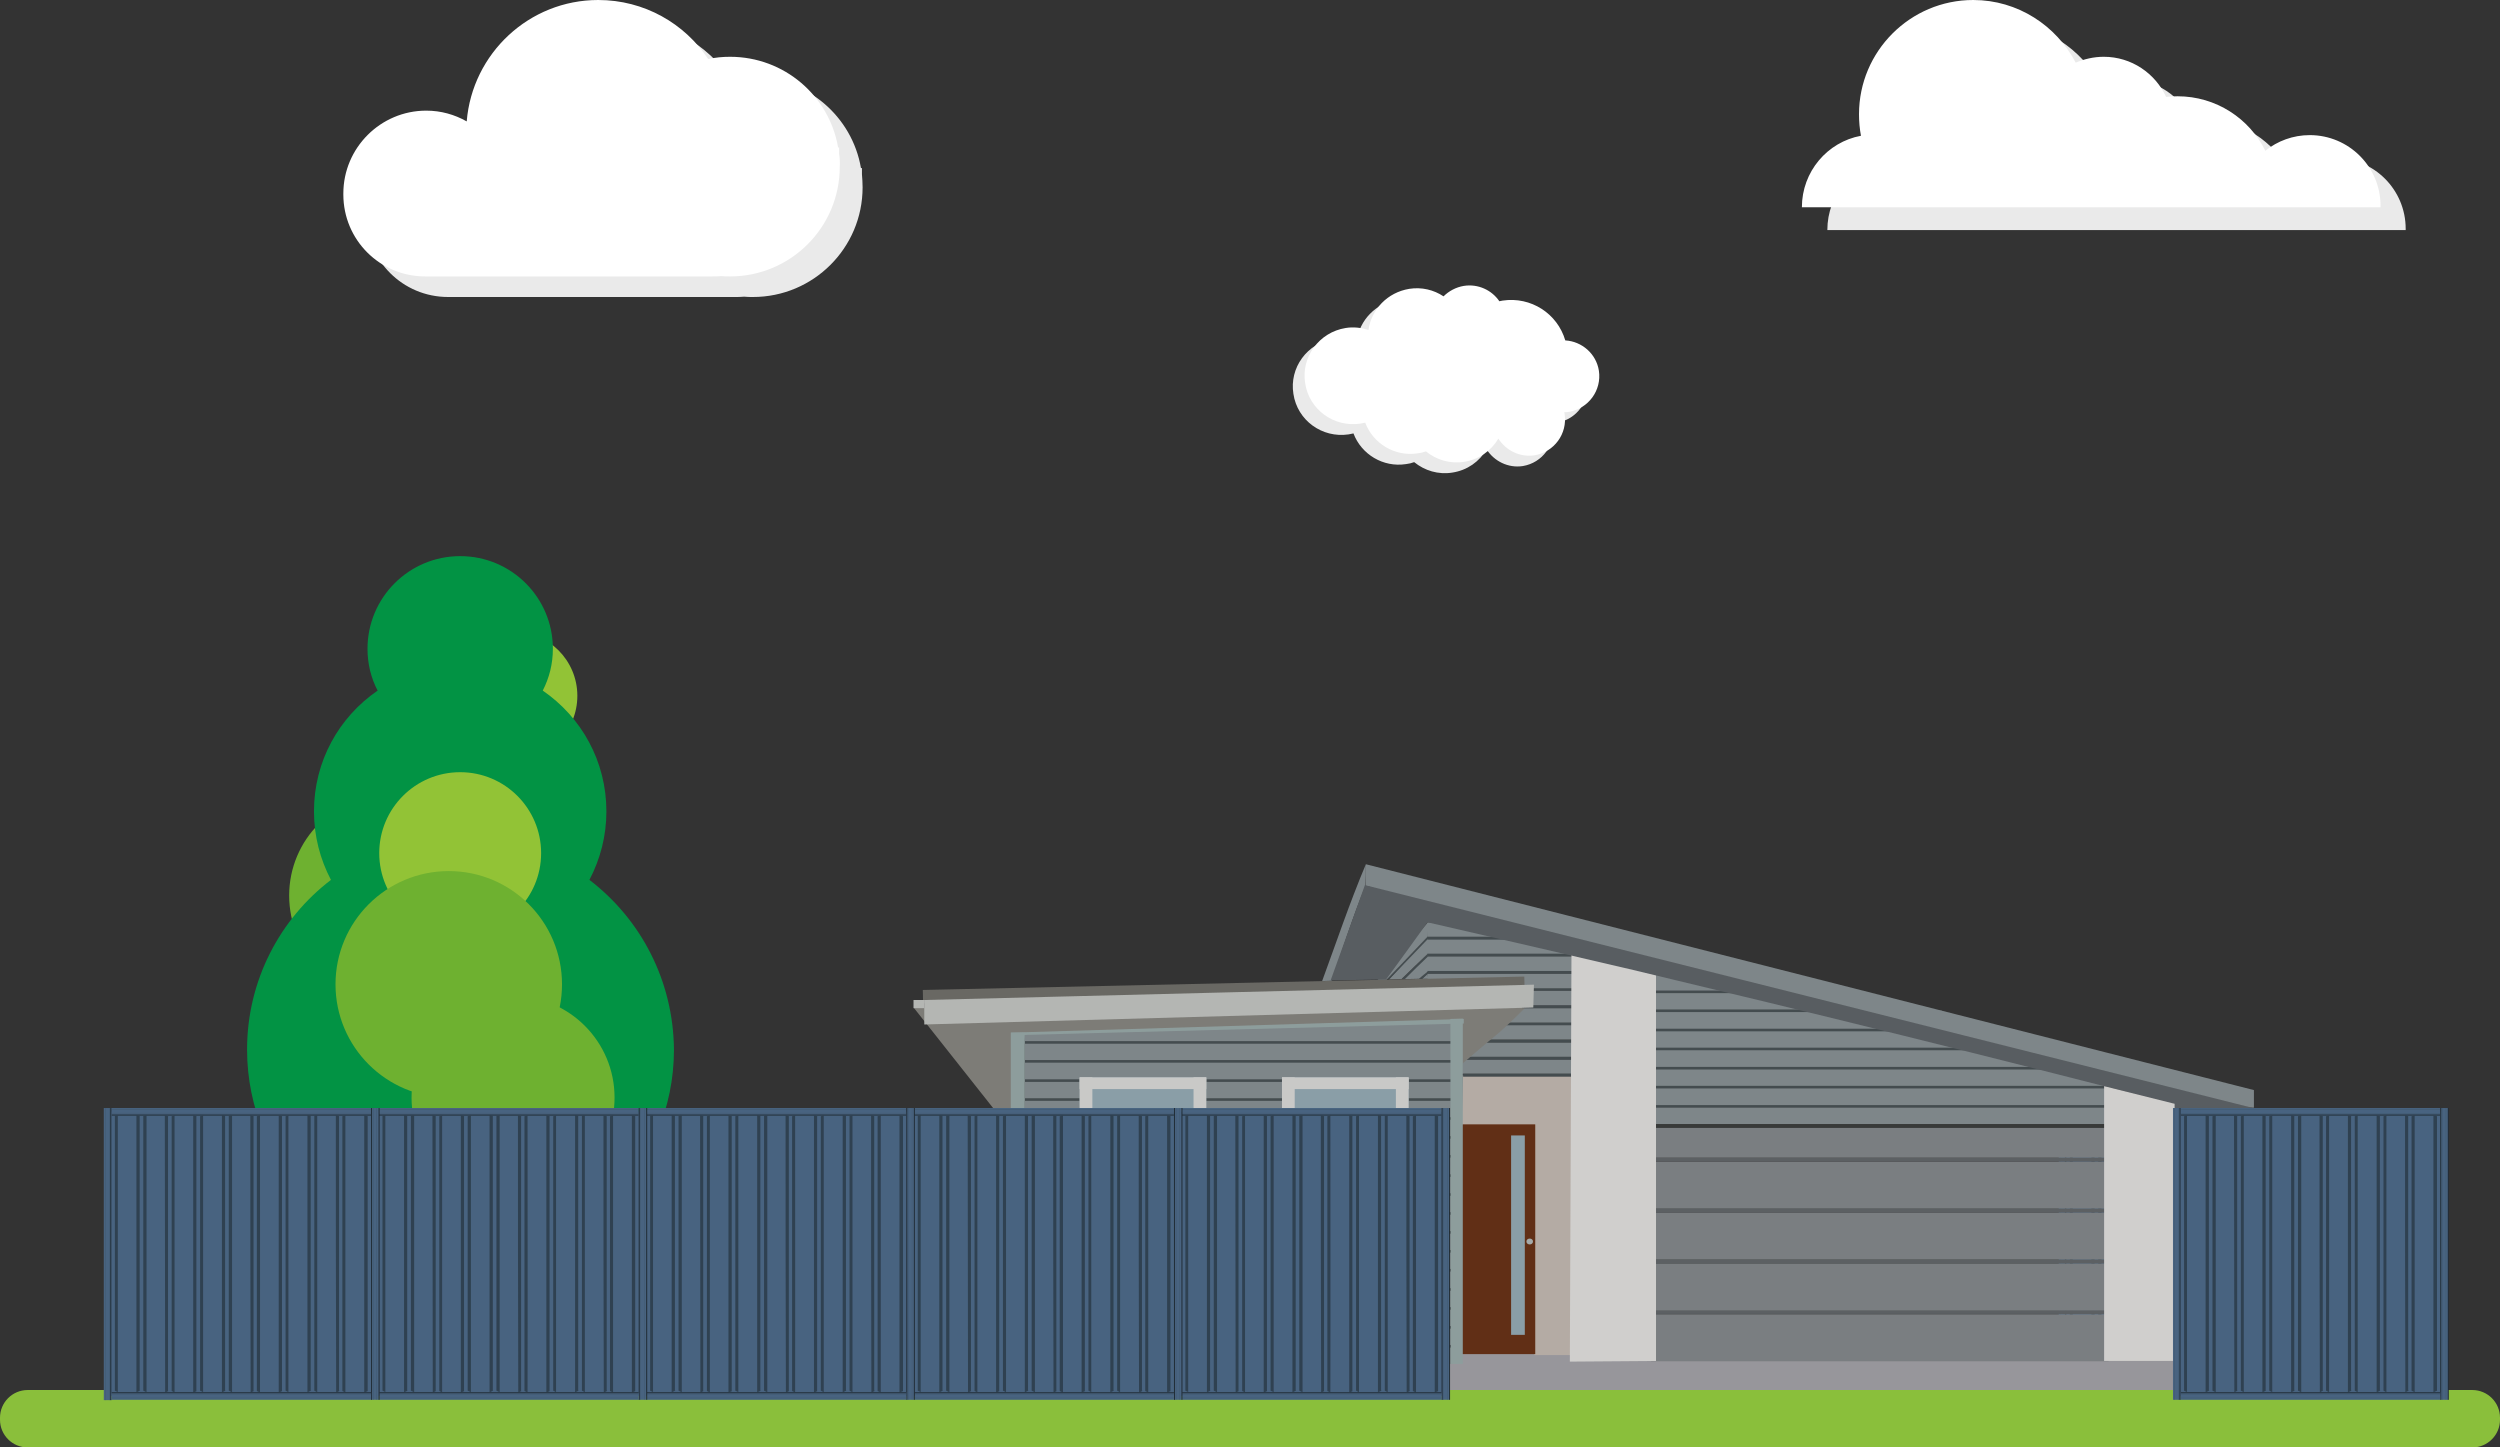 <?xml version="1.0" encoding="utf-8"?>
<!-- Generator: Adobe Illustrator 19.0.0, SVG Export Plug-In . SVG Version: 6.00 Build 0)  -->
<svg version="1.1" id="service_x5F_colourbond" xmlns="http://www.w3.org/2000/svg" xmlns:xlink="http://www.w3.org/1999/xlink"
	 x="0px" y="0px" viewBox="0 0 766 443.5" style="enable-background:new 0 0 766 443.5;" xml:space="preserve">
<rect x="0" y="0" width="766" height="443.5" fill="#333333" stroke="none"/>
<g id="service_x5F_colourbond_x5F_back">
	<g id="XMLID_722_">
		<rect id="XMLID_942_" x="235.5" y="345" style="fill:#486380;" width="81" height="71.9"/>
		<rect id="XMLID_939_" x="246.8" y="346" style="fill:#486380;" width="5.7" height="70"/>
		<rect id="XMLID_936_" x="236.1" y="346.1" style="fill:#486380;" width="1" height="69.5"/>
		<path id="XMLID_935_" style="fill:#2F4151;" d="M238.2,346c-0.3,0.1-0.6,0.1-1,0.2v69.5c0.3,0.1,0.7,0.3,1,0.4
			C238.2,392.7,238.2,369.3,238.2,346z"/>
		<rect id="XMLID_932_" x="238.1" y="346" style="fill:#486380;" width="5.7" height="70"/>
		<path id="XMLID_931_" style="fill:#2F4151;" d="M243.8,346c0.4,0.1,0.7,0.1,1.1,0.2v69.5c-0.4,0.1-0.7,0.3-1.1,0.4
			C243.8,392.7,243.8,369.3,243.8,346z"/>
		<rect id="XMLID_928_" x="244.8" y="346.1" style="fill:#486380;" width="1" height="69.5"/>
		<polygon id="XMLID_927_" style="fill:#2F4151;" points="246.9,346 245.9,346.1 245.9,415.6 246.9,416 		"/>
		<path id="XMLID_926_" style="fill:#2F4151;" d="M252.5,346c0.4,0.1,0.7,0.1,1.1,0.2v69.5c-0.3,0.1-0.7,0.3-1,0.4
			C252.6,392.7,252.5,369.3,252.5,346z"/>
		<rect id="XMLID_923_" x="253.5" y="346.1" style="fill:#486380;" width="1" height="69.5"/>
		<path id="XMLID_922_" style="fill:#2F4151;" d="M255.6,346c-0.3,0.1-0.6,0.1-1,0.2v69.5c0.3,0.1,0.7,0.3,1,0.4
			C255.6,392.7,255.6,369.3,255.6,346z"/>
		<rect id="XMLID_919_" x="255.5" y="346" style="fill:#486380;" width="5.7" height="70"/>
		<path id="XMLID_918_" style="fill:#2F4151;" d="M261.2,346c0.4,0.1,0.7,0.1,1.1,0.2v69.5c-0.4,0.1-0.7,0.3-1.1,0.4
			C261.2,392.7,261.2,369.3,261.2,346z"/>
		<rect id="XMLID_915_" x="262.2" y="346.1" style="fill:#486380;" width="1" height="69.5"/>
		<polygon id="XMLID_914_" style="fill:#2F4151;" points="264.3,346 263.3,346.1 263.3,415.6 264.3,416 		"/>
		<rect id="XMLID_911_" x="273" y="346" style="fill:#486380;" width="5.7" height="70"/>
		<rect id="XMLID_908_" x="264.3" y="346" style="fill:#486380;" width="5.7" height="70"/>
		<path id="XMLID_907_" style="fill:#2F4151;" d="M270,346c0.4,0.1,0.7,0.1,1.1,0.2v69.5c-0.4,0.1-0.7,0.3-1.1,0.4
			C270,392.7,270,369.3,270,346z"/>
		<rect id="XMLID_904_" x="271" y="346.1" style="fill:#486380;" width="1" height="69.5"/>
		<polygon id="XMLID_903_" style="fill:#2F4151;" points="273.1,346 272.1,346.1 272.1,415.6 273.1,416 		"/>
		<path id="XMLID_902_" style="fill:#2F4151;" d="M278.7,346c0.4,0.1,0.7,0.1,1.1,0.2v69.5c-0.3,0.1-0.7,0.3-1,0.4
			C278.7,392.7,278.7,369.3,278.7,346z"/>
		<rect id="XMLID_899_" x="279.7" y="346.1" style="fill:#486380;" width="1" height="69.5"/>
		<path id="XMLID_898_" style="fill:#2F4151;" d="M281.7,346c-0.3,0.1-0.6,0.1-1,0.2v69.5c0.3,0.1,0.7,0.3,1,0.4
			C281.8,392.7,281.7,369.3,281.7,346z"/>
		<rect id="XMLID_895_" x="281.7" y="346" style="fill:#486380;" width="5.7" height="70"/>
		<path id="XMLID_894_" style="fill:#2F4151;" d="M287.4,346c0.4,0.1,0.7,0.1,1.1,0.2v69.5c-0.4,0.1-0.7,0.3-1.1,0.4
			C287.4,392.7,287.4,369.3,287.4,346z"/>
		<rect id="XMLID_891_" x="288.4" y="346.1" style="fill:#486380;" width="1" height="69.5"/>
		<polygon id="XMLID_890_" style="fill:#2F4151;" points="290.4,346 289.5,346.1 289.5,415.6 290.4,416 		"/>
		<rect id="XMLID_887_" x="299.2" y="346" style="fill:#486380;" width="5.7" height="70"/>
		<rect id="XMLID_884_" x="290.5" y="346" style="fill:#486380;" width="5.7" height="70"/>
		<path id="XMLID_883_" style="fill:#2F4151;" d="M296.2,346c0.4,0.1,0.7,0.1,1.1,0.2v69.5c-0.4,0.1-0.7,0.3-1.1,0.4
			C296.2,392.7,296.2,369.3,296.2,346z"/>
		<rect id="XMLID_880_" x="297.2" y="346.1" style="fill:#486380;" width="1" height="69.5"/>
		<polygon id="XMLID_879_" style="fill:#2F4151;" points="299.2,346 298.3,346.1 298.3,415.6 299.2,416 		"/>
		<path id="XMLID_878_" style="fill:#2F4151;" d="M304.9,346c0.4,0.1,0.7,0.1,1.1,0.2v69.5c-0.3,0.1-0.7,0.3-1,0.4
			C304.9,392.7,304.9,369.3,304.9,346z"/>
		<rect id="XMLID_875_" x="305.9" y="346.1" style="fill:#486380;" width="1" height="69.5"/>
		<path id="XMLID_874_" style="fill:#2F4151;" d="M307.9,346c-0.3,0.1-0.6,0.1-1,0.2v69.5c0.3,0.1,0.7,0.3,1,0.4
			C307.9,392.7,307.9,369.3,307.9,346z"/>
		<rect id="XMLID_871_" x="307.9" y="346" style="fill:#486380;" width="5.7" height="70"/>
		<path id="XMLID_870_" style="fill:#2F4151;" d="M313.6,346c0.4,0.1,0.7,0.1,1.1,0.2v69.5c-0.4,0.1-0.7,0.3-1.1,0.4
			C313.6,392.7,313.6,369.3,313.6,346z"/>
		<rect id="XMLID_867_" x="314.7" y="346.1" style="fill:#486380;" width="1" height="69.5"/>
		<rect id="XMLID_866_" x="236.1" y="344.1" style="fill:#486380;" width="79.6" height="1.9"/>
		<rect id="XMLID_863_" x="236.1" y="345.7" style="fill:#1F2A33;" width="79.6" height="0.2"/>
		<rect id="XMLID_862_" x="236.1" y="345.4" style="fill:#3E5468;" width="79.6" height="0.1"/>
		<rect id="XMLID_861_" x="236.1" y="344.5" style="fill:#3E5468;" width="79.6" height="0.1"/>
		<g id="XMLID_846_">
			<rect id="XMLID_860_" x="315.7" y="344.1" style="fill:#486380;" width="2.4" height="73.8"/>
			<rect id="XMLID_857_" x="315.7" y="344.1" style="fill:#1F2A33;" width="0.3" height="73.8"/>
			<rect id="XMLID_856_" x="316.3" y="344.1" style="fill:#3E5468;" width="0.1" height="73.8"/>
			<rect id="XMLID_855_" x="317.4" y="344.1" style="fill:#3E5468;" width="0.1" height="73.8"/>
			<rect id="XMLID_852_" x="318" y="344.1" style="fill:#1F2A33;" width="0.3" height="73.8"/>
		</g>
		<g id="XMLID_723_">
			<rect id="XMLID_814_" x="236.2" y="416" style="fill:#486380;" width="79.5" height="1.9"/>
			<rect id="XMLID_726_" x="236.2" y="416" style="fill:#1F2A33;" width="79.5" height="0.2"/>
			<rect id="XMLID_725_" x="236.2" y="416.5" style="fill:#3E5468;" width="79.5" height="0.1"/>
			<rect id="XMLID_724_" x="236.2" y="417.4" style="fill:#3E5468;" width="79.5" height="0.1"/>
		</g>
	</g>
	<g id="XMLID_332_">
		<rect id="XMLID_811_" x="153.5" y="345" style="fill:#486380;" width="81" height="71.9"/>
		<rect id="XMLID_808_" x="164.8" y="346" style="fill:#486380;" width="5.7" height="70"/>
		<rect id="XMLID_805_" x="154.1" y="346.1" style="fill:#486380;" width="1" height="69.5"/>
		<path id="XMLID_804_" style="fill:#2F4151;" d="M156.2,346c-0.3,0.1-0.6,0.1-1,0.2v69.5c0.3,0.1,0.7,0.3,1,0.4
			C156.2,392.7,156.2,369.3,156.2,346z"/>
		<rect id="XMLID_801_" x="156.1" y="346" style="fill:#486380;" width="5.7" height="70"/>
		<path id="XMLID_799_" style="fill:#2F4151;" d="M161.8,346c0.4,0.1,0.7,0.1,1.1,0.2v69.5c-0.4,0.1-0.7,0.3-1.1,0.4
			C161.8,392.7,161.8,369.3,161.8,346z"/>
		<rect id="XMLID_796_" x="162.8" y="346.1" style="fill:#486380;" width="1" height="69.5"/>
		<polygon id="XMLID_795_" style="fill:#2F4151;" points="164.9,346 163.9,346.1 163.9,415.6 164.9,416 		"/>
		<path id="XMLID_794_" style="fill:#2F4151;" d="M170.5,346c0.4,0.1,0.7,0.1,1.1,0.2v69.5c-0.3,0.1-0.7,0.3-1,0.4
			C170.6,392.7,170.5,369.3,170.5,346z"/>
		<rect id="XMLID_791_" x="171.5" y="346.1" style="fill:#486380;" width="1" height="69.5"/>
		<path id="XMLID_790_" style="fill:#2F4151;" d="M173.6,346c-0.3,0.1-0.6,0.1-1,0.2v69.5c0.3,0.1,0.7,0.3,1,0.4
			C173.6,392.7,173.6,369.3,173.6,346z"/>
		<rect id="XMLID_787_" x="173.5" y="346" style="fill:#486380;" width="5.7" height="70"/>
		<path id="XMLID_786_" style="fill:#2F4151;" d="M179.2,346c0.4,0.1,0.7,0.1,1.1,0.2v69.5c-0.4,0.1-0.7,0.3-1.1,0.4
			C179.2,392.7,179.2,369.3,179.2,346z"/>
		<rect id="XMLID_783_" x="180.2" y="346.1" style="fill:#486380;" width="1" height="69.5"/>
		<polygon id="XMLID_782_" style="fill:#2F4151;" points="182.3,346 181.3,346.1 181.3,415.6 182.3,416 		"/>
		<rect id="XMLID_779_" x="191" y="346" style="fill:#486380;" width="5.7" height="70"/>
		<rect id="XMLID_776_" x="182.3" y="346" style="fill:#486380;" width="5.7" height="70"/>
		<path id="XMLID_775_" style="fill:#2F4151;" d="M188,346c0.4,0.1,0.7,0.1,1.1,0.2v69.5c-0.4,0.1-0.7,0.3-1.1,0.4
			C188,392.7,188,369.3,188,346z"/>
		<rect id="XMLID_772_" x="189" y="346.1" style="fill:#486380;" width="1" height="69.5"/>
		<polygon id="XMLID_771_" style="fill:#2F4151;" points="191.1,346 190.1,346.1 190.1,415.6 191.1,416 		"/>
		<path id="XMLID_770_" style="fill:#2F4151;" d="M196.7,346c0.4,0.1,0.7,0.1,1.1,0.2v69.5c-0.3,0.1-0.7,0.3-1,0.4
			C196.7,392.7,196.7,369.3,196.7,346z"/>
		<rect id="XMLID_767_" x="197.7" y="346.1" style="fill:#486380;" width="1" height="69.5"/>
		<path id="XMLID_766_" style="fill:#2F4151;" d="M199.7,346c-0.3,0.1-0.6,0.1-1,0.2v69.5c0.3,0.1,0.7,0.3,1,0.4
			C199.8,392.7,199.7,369.3,199.7,346z"/>
		<rect id="XMLID_763_" x="199.7" y="346" style="fill:#486380;" width="5.7" height="70"/>
		<path id="XMLID_762_" style="fill:#2F4151;" d="M205.4,346c0.4,0.1,0.7,0.1,1.1,0.2v69.5c-0.4,0.1-0.7,0.3-1.1,0.4
			C205.4,392.7,205.4,369.3,205.4,346z"/>
		<rect id="XMLID_759_" x="206.4" y="346.1" style="fill:#486380;" width="1" height="69.5"/>
		<polygon id="XMLID_758_" style="fill:#2F4151;" points="208.4,346 207.5,346.1 207.5,415.6 208.4,416 		"/>
		<rect id="XMLID_755_" x="217.2" y="346" style="fill:#486380;" width="5.7" height="70"/>
		<rect id="XMLID_752_" x="208.5" y="346" style="fill:#486380;" width="5.7" height="70"/>
		<path id="XMLID_751_" style="fill:#2F4151;" d="M214.2,346c0.4,0.1,0.7,0.1,1.1,0.2v69.5c-0.4,0.1-0.7,0.3-1.1,0.4
			C214.2,392.7,214.2,369.3,214.2,346z"/>
		<rect id="XMLID_748_" x="215.2" y="346.1" style="fill:#486380;" width="1" height="69.5"/>
		<polygon id="XMLID_747_" style="fill:#2F4151;" points="217.2,346 216.3,346.1 216.3,415.6 217.2,416 		"/>
		<path id="XMLID_746_" style="fill:#2F4151;" d="M222.9,346c0.4,0.1,0.7,0.1,1.1,0.2v69.5c-0.3,0.1-0.7,0.3-1,0.4
			C222.9,392.7,222.9,369.3,222.9,346z"/>
		<rect id="XMLID_743_" x="223.9" y="346.1" style="fill:#486380;" width="1" height="69.5"/>
		<path id="XMLID_742_" style="fill:#2F4151;" d="M225.9,346c-0.3,0.1-0.6,0.1-1,0.2v69.5c0.3,0.1,0.7,0.3,1,0.4
			C225.9,392.7,225.9,369.3,225.9,346z"/>
		<rect id="XMLID_739_" x="225.9" y="346" style="fill:#486380;" width="5.7" height="70"/>
		<path id="XMLID_738_" style="fill:#2F4151;" d="M231.6,346c0.4,0.1,0.7,0.1,1.1,0.2v69.5c-0.4,0.1-0.7,0.3-1.1,0.4
			C231.6,392.7,231.6,369.3,231.6,346z"/>
		<rect id="XMLID_735_" x="232.7" y="346.1" style="fill:#486380;" width="1" height="69.5"/>
		<rect id="XMLID_734_" x="154.1" y="344.1" style="fill:#486380;" width="79.6" height="1.9"/>
		<rect id="XMLID_731_" x="154.1" y="345.7" style="fill:#1F2A33;" width="79.6" height="0.2"/>
		<rect id="XMLID_730_" x="154.1" y="345.4" style="fill:#3E5468;" width="79.6" height="0.1"/>
		<rect id="XMLID_729_" x="154.1" y="344.5" style="fill:#3E5468;" width="79.6" height="0.1"/>
		<g id="XMLID_509_">
			<rect id="XMLID_721_" x="233.7" y="344.1" style="fill:#486380;" width="2.4" height="73.8"/>
			<rect id="XMLID_679_" x="233.7" y="344.1" style="fill:#1F2A33;" width="0.3" height="73.8"/>
			<rect id="XMLID_678_" x="234.3" y="344.1" style="fill:#3E5468;" width="0.1" height="73.8"/>
			<rect id="XMLID_677_" x="235.4" y="344.1" style="fill:#3E5468;" width="0.1" height="73.8"/>
			<rect id="XMLID_674_" x="236" y="344.1" style="fill:#1F2A33;" width="0.3" height="73.8"/>
		</g>
		<g id="XMLID_448_">
			<rect id="XMLID_505_" x="154.2" y="416" style="fill:#486380;" width="79.5" height="1.9"/>
			<rect id="XMLID_459_" x="154.2" y="416" style="fill:#1F2A33;" width="79.5" height="0.2"/>
			<rect id="XMLID_458_" x="154.2" y="416.5" style="fill:#3E5468;" width="79.5" height="0.1"/>
			<rect id="XMLID_456_" x="154.2" y="417.4" style="fill:#3E5468;" width="79.5" height="0.1"/>
		</g>
	</g>
	<g id="XMLID_83_">
		<rect id="XMLID_663_" x="71.5" y="345" style="fill:#486380;" width="81" height="71.9"/>
		<rect id="XMLID_660_" x="82.8" y="346" style="fill:#486380;" width="5.7" height="70"/>
		<rect id="XMLID_657_" x="72.1" y="346.1" style="fill:#486380;" width="1" height="69.5"/>
		<path id="XMLID_656_" style="fill:#2F4151;" d="M74.2,346c-0.3,0.1-0.6,0.1-1,0.2v69.5c0.3,0.1,0.7,0.3,1,0.4
			C74.2,392.7,74.2,369.3,74.2,346z"/>
		<rect id="XMLID_653_" x="74.1" y="346" style="fill:#486380;" width="5.7" height="70"/>
		<path id="XMLID_652_" style="fill:#2F4151;" d="M79.8,346c0.4,0.1,0.7,0.1,1.1,0.2v69.5c-0.4,0.1-0.7,0.3-1.1,0.4
			C79.8,392.7,79.8,369.3,79.8,346z"/>
		<rect id="XMLID_649_" x="80.8" y="346.1" style="fill:#486380;" width="1" height="69.5"/>
		<polygon id="XMLID_648_" style="fill:#2F4151;" points="82.9,346 81.9,346.1 81.9,415.6 82.9,416 		"/>
		<path id="XMLID_647_" style="fill:#2F4151;" d="M88.5,346c0.4,0.1,0.7,0.1,1.1,0.2v69.5c-0.3,0.1-0.7,0.3-1,0.4
			C88.6,392.7,88.5,369.3,88.5,346z"/>
		<rect id="XMLID_644_" x="89.5" y="346.1" style="fill:#486380;" width="1" height="69.5"/>
		<path id="XMLID_643_" style="fill:#2F4151;" d="M91.6,346c-0.3,0.1-0.6,0.1-1,0.2v69.5c0.3,0.1,0.7,0.3,1,0.4
			C91.6,392.7,91.6,369.3,91.6,346z"/>
		<rect id="XMLID_640_" x="91.5" y="346" style="fill:#486380;" width="5.7" height="70"/>
		<path id="XMLID_639_" style="fill:#2F4151;" d="M97.2,346c0.4,0.1,0.7,0.1,1.1,0.2v69.5c-0.4,0.1-0.7,0.3-1.1,0.4
			C97.2,392.7,97.2,369.3,97.2,346z"/>
		<rect id="XMLID_636_" x="98.2" y="346.1" style="fill:#486380;" width="1" height="69.5"/>
		<polygon id="XMLID_635_" style="fill:#2F4151;" points="100.3,346 99.3,346.1 99.3,415.6 100.3,416 		"/>
		<rect id="XMLID_632_" x="109" y="346" style="fill:#486380;" width="5.7" height="70"/>
		<rect id="XMLID_629_" x="100.3" y="346" style="fill:#486380;" width="5.7" height="70"/>
		<path id="XMLID_628_" style="fill:#2F4151;" d="M106,346c0.4,0.1,0.7,0.1,1.1,0.2v69.5c-0.4,0.1-0.7,0.3-1.1,0.4
			C106,392.7,106,369.3,106,346z"/>
		<rect id="XMLID_625_" x="107" y="346.1" style="fill:#486380;" width="1" height="69.5"/>
		<polygon id="XMLID_624_" style="fill:#2F4151;" points="109.1,346 108.1,346.1 108.1,415.6 109.1,416 		"/>
		<path id="XMLID_623_" style="fill:#2F4151;" d="M114.7,346c0.4,0.1,0.7,0.1,1.1,0.2v69.5c-0.3,0.1-0.7,0.3-1,0.4
			C114.7,392.7,114.7,369.3,114.7,346z"/>
		<rect id="XMLID_620_" x="115.7" y="346.1" style="fill:#486380;" width="1" height="69.5"/>
		<path id="XMLID_619_" style="fill:#2F4151;" d="M117.7,346c-0.3,0.1-0.6,0.1-1,0.2v69.5c0.3,0.1,0.7,0.3,1,0.4
			C117.8,392.7,117.7,369.3,117.7,346z"/>
		<rect id="XMLID_616_" x="117.7" y="346" style="fill:#486380;" width="5.7" height="70"/>
		<path id="XMLID_615_" style="fill:#2F4151;" d="M123.4,346c0.4,0.1,0.7,0.1,1.1,0.2v69.5c-0.4,0.1-0.7,0.3-1.1,0.4
			C123.4,392.7,123.4,369.3,123.4,346z"/>
		<rect id="XMLID_612_" x="124.4" y="346.1" style="fill:#486380;" width="1" height="69.5"/>
		<polygon id="XMLID_611_" style="fill:#2F4151;" points="126.4,346 125.5,346.1 125.5,415.6 126.4,416 		"/>
		<rect id="XMLID_608_" x="135.2" y="346" style="fill:#486380;" width="5.7" height="70"/>
		<rect id="XMLID_605_" x="126.5" y="346" style="fill:#486380;" width="5.7" height="70"/>
		<path id="XMLID_604_" style="fill:#2F4151;" d="M132.2,346c0.4,0.1,0.7,0.1,1.1,0.2v69.5c-0.4,0.1-0.7,0.3-1.1,0.4
			C132.2,392.7,132.2,369.3,132.2,346z"/>
		<rect id="XMLID_601_" x="133.2" y="346.1" style="fill:#486380;" width="1" height="69.5"/>
		<polygon id="XMLID_600_" style="fill:#2F4151;" points="135.2,346 134.3,346.1 134.3,415.6 135.2,416 		"/>
		<path id="XMLID_599_" style="fill:#2F4151;" d="M140.9,346c0.4,0.1,0.7,0.1,1.1,0.2v69.5c-0.3,0.1-0.7,0.3-1,0.4
			C140.9,392.7,140.9,369.3,140.9,346z"/>
		<rect id="XMLID_596_" x="141.9" y="346.1" style="fill:#486380;" width="1" height="69.5"/>
		<path id="XMLID_595_" style="fill:#2F4151;" d="M143.9,346c-0.3,0.1-0.6,0.1-1,0.2v69.5c0.3,0.1,0.7,0.3,1,0.4
			C143.9,392.7,143.9,369.3,143.9,346z"/>
		<rect id="XMLID_592_" x="143.9" y="346" style="fill:#486380;" width="5.7" height="70"/>
		<path id="XMLID_591_" style="fill:#2F4151;" d="M149.6,346c0.4,0.1,0.7,0.1,1.1,0.2v69.5c-0.4,0.1-0.7,0.3-1.1,0.4
			C149.6,392.7,149.6,369.3,149.6,346z"/>
		<rect id="XMLID_588_" x="150.7" y="346.1" style="fill:#486380;" width="1" height="69.5"/>
		<rect id="XMLID_587_" x="72.1" y="344.1" style="fill:#486380;" width="79.6" height="1.9"/>
		<rect id="XMLID_584_" x="72.1" y="345.7" style="fill:#1F2A33;" width="79.6" height="0.2"/>
		<rect id="XMLID_583_" x="72.1" y="345.4" style="fill:#3E5468;" width="79.6" height="0.1"/>
		<rect id="XMLID_582_" x="72.1" y="344.5" style="fill:#3E5468;" width="79.6" height="0.1"/>
		<g id="XMLID_575_">
			<rect id="XMLID_581_" x="69.8" y="344.1" style="fill:#486380;" width="2.4" height="73.9"/>
			<rect id="XMLID_578_" x="71.8" y="344.1" style="fill:#1F2A33;" width="0.3" height="73.9"/>
			<rect id="XMLID_577_" x="71.4" y="344.1" style="fill:#3E5468;" width="0.1" height="73.9"/>
			<rect id="XMLID_576_" x="70.3" y="344.1" style="fill:#3E5468;" width="0.1" height="73.9"/>
		</g>
		<g id="XMLID_529_">
			<rect id="XMLID_574_" x="151.7" y="344.1" style="fill:#486380;" width="2.4" height="73.8"/>
			<rect id="XMLID_571_" x="151.7" y="344.1" style="fill:#1F2A33;" width="0.3" height="73.8"/>
			<rect id="XMLID_570_" x="152.3" y="344.1" style="fill:#3E5468;" width="0.1" height="73.8"/>
			<rect id="XMLID_569_" x="153.4" y="344.1" style="fill:#3E5468;" width="0.1" height="73.8"/>
			<rect id="XMLID_467_" x="154" y="344.1" style="fill:#1F2A33;" width="0.3" height="73.8"/>
		</g>
		<g id="XMLID_86_">
			<rect id="XMLID_103_" x="72.2" y="416" style="fill:#486380;" width="79.5" height="1.9"/>
			<rect id="XMLID_91_" x="72.2" y="416" style="fill:#1F2A33;" width="79.5" height="0.2"/>
			<rect id="XMLID_89_" x="72.2" y="416.5" style="fill:#3E5468;" width="79.5" height="0.1"/>
			<rect id="XMLID_88_" x="72.2" y="417.4" style="fill:#3E5468;" width="79.5" height="0.1"/>
		</g>
	</g>
	<g id="XMLID_2_">
		<rect id="XMLID_1780_" x="632.5" y="345" style="fill:#486380;" width="81" height="71.9"/>
		<rect id="XMLID_1777_" x="643.8" y="346" style="fill:#486380;" width="5.7" height="70"/>
		<rect id="XMLID_1774_" x="633.1" y="346.1" style="fill:#486380;" width="1" height="69.5"/>
		<path id="XMLID_1773_" style="fill:#2F4151;" d="M635.2,346c-0.3,0.1-0.6,0.1-1,0.2v69.5c0.3,0.1,0.7,0.3,1,0.4
			C635.2,392.7,635.2,369.3,635.2,346z"/>
		<rect id="XMLID_1770_" x="635.1" y="346" style="fill:#486380;" width="5.7" height="70"/>
		<path id="XMLID_1769_" style="fill:#2F4151;" d="M640.8,346c0.4,0.1,0.7,0.1,1.1,0.2v69.5c-0.4,0.1-0.7,0.3-1.1,0.4
			C640.8,392.7,640.8,369.3,640.8,346z"/>
		<rect id="XMLID_1766_" x="641.8" y="346.1" style="fill:#486380;" width="1" height="69.5"/>
		<polygon id="XMLID_1765_" style="fill:#2F4151;" points="643.9,346 642.9,346.1 642.9,415.6 643.9,416 		"/>
		<path id="XMLID_1764_" style="fill:#2F4151;" d="M649.5,346c0.4,0.1,0.7,0.1,1.1,0.2v69.5c-0.3,0.1-0.7,0.3-1,0.4
			C649.6,392.7,649.5,369.3,649.5,346z"/>
		<rect id="XMLID_1761_" x="650.5" y="346.1" style="fill:#486380;" width="1" height="69.5"/>
		<path id="XMLID_1760_" style="fill:#2F4151;" d="M652.6,346c-0.3,0.1-0.6,0.1-1,0.2v69.5c0.3,0.1,0.7,0.3,1,0.4
			C652.6,392.7,652.6,369.3,652.6,346z"/>
		<rect id="XMLID_1757_" x="652.5" y="346" style="fill:#486380;" width="5.7" height="70"/>
		<path id="XMLID_1756_" style="fill:#2F4151;" d="M658.2,346c0.4,0.1,0.7,0.1,1.1,0.2v69.5c-0.4,0.1-0.7,0.3-1.1,0.4
			C658.2,392.7,658.2,369.3,658.2,346z"/>
		<rect id="XMLID_1753_" x="659.2" y="346.1" style="fill:#486380;" width="1" height="69.5"/>
		<polygon id="XMLID_1752_" style="fill:#2F4151;" points="661.3,346 660.3,346.1 660.3,415.6 661.3,416 		"/>
		<rect id="XMLID_1749_" x="670" y="346" style="fill:#486380;" width="5.7" height="70"/>
		<rect id="XMLID_1746_" x="661.3" y="346" style="fill:#486380;" width="5.7" height="70"/>
		<path id="XMLID_1745_" style="fill:#2F4151;" d="M667,346c0.4,0.1,0.7,0.1,1.1,0.2v69.5c-0.4,0.1-0.7,0.3-1.1,0.4
			C667,392.7,667,369.3,667,346z"/>
		<rect id="XMLID_1742_" x="668" y="346.1" style="fill:#486380;" width="1" height="69.5"/>
		<polygon id="XMLID_1741_" style="fill:#2F4151;" points="670.1,346 669.1,346.1 669.1,415.6 670.1,416 		"/>
		<path id="XMLID_1740_" style="fill:#2F4151;" d="M675.7,346c0.4,0.1,0.7,0.1,1.1,0.2v69.5c-0.3,0.1-0.7,0.3-1,0.4
			C675.7,392.7,675.7,369.3,675.7,346z"/>
		<rect id="XMLID_1737_" x="676.7" y="346.1" style="fill:#486380;" width="1" height="69.5"/>
		<path id="XMLID_1736_" style="fill:#2F4151;" d="M678.7,346c-0.3,0.1-0.6,0.1-1,0.2v69.5c0.3,0.1,0.7,0.3,1,0.4
			C678.8,392.7,678.8,369.3,678.7,346z"/>
		<rect id="XMLID_1733_" x="678.7" y="346" style="fill:#486380;" width="5.7" height="70"/>
		<path id="XMLID_1732_" style="fill:#2F4151;" d="M684.4,346c0.4,0.1,0.7,0.1,1.1,0.2v69.5c-0.4,0.1-0.7,0.3-1.1,0.4
			C684.4,392.7,684.4,369.3,684.4,346z"/>
		<rect id="XMLID_1729_" x="685.4" y="346.1" style="fill:#486380;" width="1" height="69.5"/>
		<polygon id="XMLID_1728_" style="fill:#2F4151;" points="687.4,346 686.5,346.1 686.5,415.6 687.4,416 		"/>
		<rect id="XMLID_1725_" x="696.2" y="346" style="fill:#486380;" width="5.7" height="70"/>
		<rect id="XMLID_1722_" x="687.5" y="346" style="fill:#486380;" width="5.7" height="70"/>
		<path id="XMLID_1721_" style="fill:#2F4151;" d="M693.2,346c0.4,0.1,0.7,0.1,1.1,0.2v69.5c-0.4,0.1-0.7,0.3-1.1,0.4
			C693.2,392.7,693.2,369.3,693.2,346z"/>
		<rect id="XMLID_1718_" x="694.2" y="346.1" style="fill:#486380;" width="1" height="69.5"/>
		<polygon id="XMLID_1717_" style="fill:#2F4151;" points="696.2,346 695.3,346.1 695.3,415.6 696.2,416 		"/>
		<path id="XMLID_1716_" style="fill:#2F4151;" d="M701.9,346c0.4,0.1,0.7,0.1,1.1,0.2v69.5c-0.3,0.1-0.7,0.3-1,0.4
			C701.9,392.7,701.9,369.3,701.9,346z"/>
		<rect id="XMLID_1713_" x="702.9" y="346.1" style="fill:#486380;" width="1" height="69.5"/>
		<path id="XMLID_1712_" style="fill:#2F4151;" d="M704.9,346c-0.3,0.1-0.6,0.1-1,0.2v69.5c0.3,0.1,0.7,0.3,1,0.4
			C704.9,392.7,704.9,369.3,704.9,346z"/>
		<rect id="XMLID_1709_" x="704.9" y="346" style="fill:#486380;" width="5.7" height="70"/>
		<path id="XMLID_1708_" style="fill:#2F4151;" d="M710.6,346c0.4,0.1,0.7,0.1,1.1,0.2v69.5c-0.4,0.1-0.7,0.3-1.1,0.4
			C710.6,392.7,710.6,369.3,710.6,346z"/>
		<rect id="XMLID_1705_" x="711.7" y="346.1" style="fill:#486380;" width="1" height="69.5"/>
		<rect id="XMLID_1704_" x="633.1" y="344.1" style="fill:#486380;" width="79.6" height="1.9"/>
		<rect id="XMLID_1701_" x="633.1" y="345.7" style="fill:#1F2A33;" width="79.6" height="0.2"/>
		<rect id="XMLID_1700_" x="633.1" y="345.4" style="fill:#3E5468;" width="79.6" height="0.1"/>
		<rect id="XMLID_1699_" x="633.1" y="344.5" style="fill:#3E5468;" width="79.6" height="0.1"/>
		<g id="XMLID_1692_">
			<rect id="XMLID_1698_" x="630.8" y="344.1" style="fill:#486380;" width="2.4" height="73.9"/>
			<rect id="XMLID_1695_" x="632.8" y="344.1" style="fill:#1F2A33;" width="0.3" height="73.9"/>
			<rect id="XMLID_1694_" x="632.4" y="344.1" style="fill:#3E5468;" width="0.1" height="73.9"/>
			<rect id="XMLID_1693_" x="631.3" y="344.1" style="fill:#3E5468;" width="0.1" height="73.9"/>
		</g>
		<g id="XMLID_1122_">
			<rect id="XMLID_1691_" x="712.7" y="344.1" style="fill:#486380;" width="2.4" height="73.8"/>
			<rect id="XMLID_1688_" x="712.7" y="344.1" style="fill:#1F2A33;" width="0.3" height="73.8"/>
			<rect id="XMLID_1687_" x="713.3" y="344.1" style="fill:#3E5468;" width="0.1" height="73.8"/>
			<rect id="XMLID_1686_" x="714.4" y="344.1" style="fill:#3E5468;" width="0.1" height="73.8"/>
			<rect id="XMLID_1409_" x="715" y="344.1" style="fill:#1F2A33;" width="0.3" height="73.8"/>
		</g>
		<g id="XMLID_30_">
			<rect id="XMLID_684_" x="633.2" y="416" style="fill:#486380;" width="79.5" height="1.9"/>
			<rect id="XMLID_681_" x="633.2" y="416" style="fill:#1F2A33;" width="79.5" height="0.2"/>
			<rect id="XMLID_680_" x="633.2" y="416.5" style="fill:#3E5468;" width="79.5" height="0.1"/>
			<rect id="XMLID_526_" x="633.2" y="417.4" style="fill:#3E5468;" width="79.5" height="0.1"/>
		</g>
	</g>
</g>
<g id="service_x5F_colourbond_x5F_foreground">
	<g id="XMLID_397_">
		<path id="XMLID_401_" style="fill:#EAEAEA;" d="M737.1,70.4c0-0.1,0-0.2,0-0.3c0-12-9.7-21.7-21.7-21.7c-5.1,0-9.9,1.8-13.6,4.8
			c-4.9-9.9-15.1-16.7-26.9-16.7c-1.2,0-2.4,0.1-3.5,0.2c-3.3-7.2-10.6-12.3-19.1-12.3c-3.1,0-6,0.7-8.6,1.8
			C637.9,14.9,626.1,7,612.4,7c-19.3,0-35,15.7-35,35c0,2.3,0.2,4.5,0.6,6.6c-10.3,1.9-18.1,11-18.1,21.9H737.1z"/>
		<path id="XMLID_400_" style="fill:#FFFFFF;" d="M729.4,63.4c0-0.1,0-0.2,0-0.3c0-12-9.7-21.7-21.7-21.7c-5.1,0-9.9,1.8-13.6,4.8
			c-4.9-9.9-15.1-16.7-26.9-16.7c-1.2,0-2.4,0.1-3.5,0.2c-3.3-7.2-10.6-12.3-19.1-12.3c-3.1,0-6,0.7-8.6,1.8
			C630.1,7.9,618.3,0,604.6,0c-19.3,0-35,15.7-35,35c0,2.3,0.2,4.5,0.6,6.6c-10.3,1.9-18.1,11-18.1,21.9H729.4z"/>
	</g>
	<rect id="XMLID_25_" x="431.2" y="396.5" style="fill:#97969B;" width="62.9" height="25.6"/>
	<g id="XMLID_50_">
		<path id="XMLID_3_" style="fill:#8ABF3B;" d="M757.5,443.5H8.5c-4.7,0-8.5-3.8-8.5-8.5v-0.6c0-4.7,3.8-8.5,8.5-8.5h749
			c4.7,0,8.5,3.8,8.5,8.5v0.6C766,439.7,762.2,443.5,757.5,443.5z"/>
		<path id="XMLID_1_" style="fill:#97969B;" d="M726.4,425.9H38.5c-2.5,0-4.5-2-4.5-4.5v-0.3c0-2.5,2-4.5,4.5-4.5h687.9
			c2.5,0,4.5,2,4.5,4.5v0.3C730.9,423.9,728.9,425.9,726.4,425.9z"/>
	</g>
	<g id="XMLID_16_">
		<rect id="XMLID_274_" x="503.3" y="298.4" style="fill:#7E8689;" width="25.8" height="5.4"/>
		<g id="XMLID_230_">
			<rect id="XMLID_246_" x="505.2" y="303.9" style="fill:#7E8689;" width="66.6" height="5.8"/>
			<rect id="XMLID_240_" x="505.2" y="309.7" style="fill:#7E8689;" width="89.8" height="5.8"/>
			<rect id="XMLID_234_" x="505.2" y="315.6" style="fill:#7E8689;" width="96" height="5.8"/>
			<rect id="XMLID_226_" x="505.2" y="321.4" style="fill:#7E8689;" width="118.8" height="5.9"/>
			<rect id="XMLID_58_" x="505.2" y="327.3" style="fill:#7E8689;" width="141.5" height="5.8"/>
			<rect id="XMLID_49_" x="505.2" y="333.1" style="fill:#7E8689;" width="141.5" height="5.8"/>
			<rect id="XMLID_44_" x="505.2" y="339" style="fill:#7E8689;" width="141.5" height="6"/>
			<rect id="XMLID_47_" x="505.2" y="338.6" style="fill:#444C4F;" width="141.5" height="0.8"/>
			<rect id="XMLID_53_" x="505.2" y="332.7" style="fill:#444C4F;" width="141.5" height="0.8"/>
			<rect id="XMLID_218_" x="505.2" y="326.9" style="fill:#444C4F;" width="141.5" height="0.8"/>
			<rect id="XMLID_229_" x="505.2" y="321" style="fill:#444C4F;" width="118.8" height="0.8"/>
			<rect id="XMLID_237_" x="505.2" y="315.2" style="fill:#444C4F;" width="96" height="0.8"/>
			<rect id="XMLID_243_" x="505.2" y="309.3" style="fill:#444C4F;" width="79.7" height="0.8"/>
			<rect id="XMLID_249_" x="505.2" y="303.5" style="fill:#444C4F;" width="60.8" height="0.8"/>
		</g>
		<rect id="XMLID_193_" x="448" y="324.6" style="fill:#7E8689;" width="33.7" height="4.4"/>
		<rect id="XMLID_158_" x="448" y="323.8" style="fill:#444C4F;" width="33.7" height="0.9"/>
		<rect id="XMLID_161_" x="448" y="319.4" style="fill:#7E8689;" width="33.7" height="4.4"/>
		<rect id="XMLID_261_" x="448" y="318.5" style="fill:#444C4F;" width="33.7" height="0.9"/>
		<rect id="XMLID_266_" x="453.9" y="314.1" style="fill:#7E8689;" width="27.9" height="4.4"/>
		<rect id="XMLID_269_" x="453.9" y="313.2" style="fill:#444C4F;" width="27.9" height="0.9"/>
		<rect id="XMLID_271_" x="459.6" y="308.9" style="fill:#7E8689;" width="22.2" height="4.4"/>
		<path id="XMLID_56_" style="fill:#B4ABA4;" d="M470.1,415.2v-70.4c-7.4,0-14.8,0.1-22.2,0.1c0.1-5.1,0.1-10.2,0.2-15.4
			c11.2,0,22.4,0,33.6,0c0,28.6-0.1,57.1-0.1,85.7H470.1z"/>
		<rect id="XMLID_300_" x="437.4" y="292.7" style="fill:#7E8689;" width="44.4" height="5.1"/>
		<rect id="XMLID_320_" x="437.4" y="282.6" style="fill:#7E8689;" width="33.5" height="4.6"/>
		<rect id="XMLID_307_" x="437.4" y="287.6" style="fill:#7E8689;" width="44.4" height="5"/>
		<g id="XMLID_228_">
			<rect id="XMLID_223_" x="443.1" y="344.5" style="fill:#612F16;" width="27.3" height="70.4"/>
			<rect id="XMLID_225_" x="463" y="347.9" style="fill:#8A9EA7;" width="4.2" height="61.1"/>
			<ellipse id="XMLID_227_" style="fill:#A5AAAA;" cx="468.7" cy="380.4" rx="1" ry="0.9"/>
		</g>
		<path id="XMLID_145_" style="fill:#7D7C77;" d="M467.6,308.5c-1.6,1.6-3.8,3.8-6.4,6.2c-3,2.8-3.2,2.7-8.1,6.9
			c-5.9,5-7,6.3-7.7,5.9c-0.7-0.4-0.9-2.7,2.5-12.1c0-0.9,0-1.7,0-2.6c-46,1.5-92,2.9-138,4.4v29.4l-29.9-37.8L467.6,308.5z"/>
		<path id="XMLID_141_" style="fill:#7E8689;" d="M445.5,319.6c0-2.3,0-4.6,0-6.8c-43.9,1.4-87.8,2.7-131.7,4.1
			c0.1,0.9,0.1,1.8,0.2,2.7C357.8,319.5,401.7,319.6,445.5,319.6z"/>
		<rect id="XMLID_135_" x="314" y="319.4" style="fill:#7E8689;" width="130.6" height="5.9"/>
		<rect id="XMLID_129_" x="314" y="325.3" style="fill:#7E8689;" width="131.2" height="5.8"/>
		<rect id="XMLID_123_" x="314" y="331.1" style="fill:#7E8689;" width="131.2" height="5.8"/>
		<rect id="XMLID_117_" x="314" y="336.9" style="fill:#7E8689;" width="131.2" height="5.8"/>
		<rect id="XMLID_111_" x="314" y="342.7" style="fill:#7E8689;" width="131.2" height="5.7"/>
		<rect id="XMLID_99_" x="314" y="354.3" style="fill:#7E8689;" width="131.2" height="5.8"/>
		<rect id="XMLID_93_" x="314" y="360.2" style="fill:#7E8689;" width="131.2" height="5.8"/>
		<rect id="XMLID_75_" x="314" y="377.8" style="fill:#7E8689;" width="131.2" height="5.7"/>
		<rect id="XMLID_81_" x="314" y="371.8" style="fill:#7E8689;" width="131.2" height="5.8"/>
		<rect id="XMLID_87_" x="314" y="366" style="fill:#7E8689;" width="131.2" height="5.8"/>
		<rect id="XMLID_69_" x="314" y="383.5" style="fill:#7E8689;" width="131.2" height="5.6"/>
		<rect id="XMLID_51_" x="314" y="389.2" style="fill:#7E8689;" width="131.2" height="5.8"/>
		<rect id="XMLID_43_" x="314" y="395.1" style="fill:#7E8689;" width="131.2" height="5.7"/>
		<rect id="XMLID_45_" x="314" y="400.9" style="fill:#7E8689;" width="131.2" height="5.7"/>
		<rect id="XMLID_39_" x="314" y="406.8" style="fill:#7E8689;" width="131.2" height="5.5"/>
		<rect id="XMLID_41_" x="314" y="412.5" style="fill:#7E8689;" width="131.2" height="5.4"/>
		<path id="XMLID_322_" style="fill:#7E8689;" d="M437.4,298.3c-0.6,0.5-1.2,1.1-1.7,1.6c0.6,0,1.2,0,1.9,0
			C437.5,299.3,437.5,298.8,437.4,298.3z"/>
		<path id="XMLID_321_" style="fill:#444C4F;" d="M437.4,297.5c0,0.3,0,0.6,0.1,0.9c-0.6,0.5-1.1,1-1.7,1.5c-0.3,0-0.7,0-1,0.1
			C435.6,299.1,436.5,298.3,437.4,297.5z"/>
		<path id="XMLID_323_" style="fill:#7E8689;" d="M437.8,297.4c-0.1-1.6-0.1-3.2-0.2-4.8c-2.4,2.5-4.9,4.9-7.3,7.4l4.5-0.1
			C435.8,299,436.8,298.2,437.8,297.4z"/>
		<path id="XMLID_324_" style="fill:#444C4F;" d="M437.5,293.1c0-0.3,0-0.6,0-0.9c-2.7,2.6-5.4,5.2-8,7.8l0.9,0
			C432.7,297.7,435.1,295.4,437.5,293.1z"/>
		<path id="XMLID_325_" style="fill:#7E8689;" d="M437.6,292.1c0.1-1.8,0.2-3.7,0.3-5.5c-4.1,4.5-8.2,9-12.3,13.5
			c1.3,0,2.5-0.1,3.8-0.1C432.1,297.3,434.9,294.7,437.6,292.1z"/>
		<path id="XMLID_326_" style="fill:#444C4F;" d="M437.6,287.6c-4,4.1-7.9,8.3-11.9,12.4l-0.8,0c4.2-4.4,8.4-8.7,12.6-13.1
			C437.5,287.2,437.6,287.4,437.6,287.6z"/>
		<path id="XMLID_272_" style="fill:#7E8689;" d="M437.6,282.5c-5.2,5.9-10.3,11.8-15.5,17.7l2.7,0c4.2-4.4,8.5-8.8,12.7-13.3
			C437.5,285.5,437.6,284,437.6,282.5z"/>
		<rect id="XMLID_313_" x="437.4" y="287" style="fill:#444C4F;" width="44.4" height="0.9"/>
		<rect id="XMLID_238_" x="448.3" y="329" style="fill:#444C4F;" width="33.4" height="0.9"/>
		<rect id="XMLID_277_" x="466.4" y="308" style="fill:#444C4F;" width="15.4" height="0.9"/>
		<rect id="XMLID_291_" x="466.4" y="302.7" style="fill:#444C4F;" width="15.4" height="0.9"/>
		<rect id="XMLID_305_" x="437.4" y="297.5" style="fill:#444C4F;" width="44.4" height="0.9"/>
		<rect id="XMLID_310_" x="437.4" y="292.2" style="fill:#444C4F;" width="44.4" height="0.9"/>
		<rect id="XMLID_278_" x="462.3" y="303.6" style="fill:#7E8689;" width="19.5" height="4.4"/>
		<rect id="XMLID_297_" x="437.4" y="298.4" style="fill:#7E8689;" width="44.4" height="4.4"/>
		<rect id="XMLID_110_" x="505.9" y="402.7" style="fill:#7A7E81;" width="140.2" height="14.4"/>
		<rect id="XMLID_12_" x="505.9" y="401.4" style="fill:#5C6063;" width="140.2" height="1.2"/>
		<rect id="XMLID_13_" x="505.9" y="387.1" style="fill:#7A7E81;" width="140.2" height="14.4"/>
		<rect id="XMLID_15_" x="505.9" y="385.9" style="fill:#5C6063;" width="140.2" height="1.2"/>
		<rect id="XMLID_115_" x="505.9" y="371.5" style="fill:#7A7E81;" width="140.2" height="14.4"/>
		<rect id="XMLID_175_" x="505.9" y="370.3" style="fill:#5C6063;" width="140.2" height="1.2"/>
		<rect id="XMLID_185_" x="505.9" y="355.9" style="fill:#7A7E81;" width="140.2" height="14.4"/>
		<rect id="XMLID_188_" x="505.9" y="354.7" style="fill:#5C6063;" width="140.2" height="1.2"/>
		
			<rect id="XMLID_146_" x="282.7" y="301.2" transform="matrix(1 -2.230210e-002 2.230210e-002 1 -6.669 8.436)" style="fill:#696863;" width="184.3" height="4.1"/>
		<rect id="XMLID_40_" x="314" y="406.3" style="fill:#444C4F;" width="131.2" height="0.8"/>
		<rect id="XMLID_42_" x="314" y="412.1" style="fill:#444C4F;" width="131.1" height="0.8"/>
		<rect id="XMLID_46_" x="314" y="400.5" style="fill:#444C4F;" width="131.2" height="0.8"/>
		<rect id="XMLID_48_" x="314" y="394.7" style="fill:#444C4F;" width="131.2" height="0.8"/>
		<rect id="XMLID_66_" x="314" y="388.8" style="fill:#444C4F;" width="131.2" height="0.8"/>
		<rect id="XMLID_72_" x="314" y="383" style="fill:#444C4F;" width="131.2" height="0.8"/>
		<rect id="XMLID_78_" x="314" y="377.2" style="fill:#444C4F;" width="131.2" height="0.8"/>
		<rect id="XMLID_84_" x="314" y="371.4" style="fill:#444C4F;" width="131.2" height="0.8"/>
		<rect id="XMLID_90_" x="314" y="365.6" style="fill:#444C4F;" width="131.2" height="0.8"/>
		<rect id="XMLID_96_" x="314" y="359.8" style="fill:#444C4F;" width="131.2" height="0.8"/>
		<rect id="XMLID_105_" x="314" y="348.5" style="fill:#7E8689;" width="131.2" height="5.8"/>
		<rect id="XMLID_102_" x="314" y="353.9" style="fill:#444C4F;" width="131.2" height="0.8"/>
		<rect id="XMLID_108_" x="314" y="348.1" style="fill:#444C4F;" width="131.2" height="0.8"/>
		<rect id="XMLID_114_" x="314" y="342.3" style="fill:#444C4F;" width="131.2" height="0.8"/>
		<rect id="XMLID_120_" x="314" y="336.5" style="fill:#444C4F;" width="131.2" height="0.8"/>
		<rect id="XMLID_126_" x="314" y="330.7" style="fill:#444C4F;" width="131.2" height="0.8"/>
		<rect id="XMLID_132_" x="314" y="324.8" style="fill:#444C4F;" width="131.2" height="0.8"/>
		<rect id="XMLID_138_" x="314" y="319" style="fill:#444C4F;" width="131.2" height="0.8"/>
		<path id="XMLID_4_" style="fill:#8D9D9C;" d="M448.3,417.9h-3.8c0-35.2-0.1-70.4-0.1-105.7c1.3,0,2.6-0.1,3.8-0.1V417.9z"/>
		<g id="XMLID_21_">
			<rect id="XMLID_19_" x="330.8" y="330.1" style="fill:#8A9EA7;" width="38.8" height="72.5"/>
			<rect id="XMLID_6_" x="330.8" y="330.1" style="fill:#C9C9C7;" width="3.9" height="72.5"/>
			<rect id="XMLID_8_" x="365.7" y="330.1" style="fill:#C9C9C7;" width="3.9" height="72.5"/>
			<rect id="XMLID_11_" x="330.8" y="330.1" style="fill:#C9C9C7;" width="38.8" height="3.6"/>
			<rect id="XMLID_14_" x="330.8" y="353.2" style="fill:#C9C9C7;" width="38.8" height="3.6"/>
			<rect id="XMLID_17_" x="330.8" y="399" style="fill:#C9C9C7;" width="38.8" height="3.6"/>
			<rect id="XMLID_18_" x="330.8" y="376" style="fill:#C9C9C7;" width="38.8" height="3.6"/>
		</g>
		<g id="XMLID_9_">
			<rect id="XMLID_36_" x="392.8" y="330.1" style="fill:#8A9EA7;" width="38.8" height="72.5"/>
			<rect id="XMLID_32_" x="392.8" y="330.1" style="fill:#C9C9C7;" width="3.9" height="72.5"/>
			<rect id="XMLID_24_" x="427.7" y="330.1" style="fill:#C9C9C7;" width="3.9" height="72.5"/>
			<rect id="XMLID_23_" x="392.8" y="330.1" style="fill:#C9C9C7;" width="38.8" height="3.6"/>
			<rect id="XMLID_22_" x="392.8" y="353.2" style="fill:#C9C9C7;" width="38.8" height="3.6"/>
			<rect id="XMLID_20_" x="392.8" y="399" style="fill:#C9C9C7;" width="38.8" height="3.6"/>
			<rect id="XMLID_10_" x="392.8" y="376" style="fill:#C9C9C7;" width="38.8" height="3.6"/>
		</g>
		<path id="XMLID_143_" style="fill:#B4B6B3;" d="M283.3,306.4c62.2-1.6,124.5-3.1,186.7-4.7c-0.1,2.3-0.1,4.7-0.2,7l-186.6,5.2
			V306.4z"/>
		<rect id="XMLID_144_" x="279.9" y="306.4" style="fill:#B4B6B3;" width="3.4" height="2.5"/>
		<rect id="XMLID_5_" x="309.7" y="316.4" style="fill:#8D9D9C;" width="4.3" height="101.6"/>
		<path id="XMLID_7_" style="fill:#8D9D9C;" d="M309.8,316.4l138.7-4.2v1.4c-46.2,1.2-92.4,2.4-138.6,3.6
			C309.9,316.9,309.8,316.6,309.8,316.4z"/>
		<rect id="XMLID_191_" x="505.9" y="345" style="fill:#7A7E81;" width="140.2" height="9.7"/>
		<rect id="XMLID_192_" x="505.9" y="344.4" style="fill:#383A39;" width="140.2" height="1.2"/>
		<path id="XMLID_231_" style="fill:#7E8689;" d="M418.5,264.8v6.6c43,12.1,85.7,23.7,131.8,36.3c32.7,9,66.2,14.9,98.8,24.3
			c4,1.2,18.2,5.3,37.2,7.1c1.7,0.2,3.3,0.3,4.3,0.3c0-1.8,0-3.6,0-5.4L418.5,264.8z"/>
		<path id="XMLID_232_" style="fill:#7E8689;" d="M418.5,264.8c-5,11.9-9,23.8-13.4,35.8c0.9,0,2-0.1,2.9-0.1
			c3.4-9.7,6.4-19.4,10.4-29.1C418.5,269.2,418.5,267,418.5,264.8z"/>
		<polygon id="XMLID_109_" style="fill:#D0CFCD;" points="481,417.2 481.5,292.1 507.4,298.5 507.4,417 		"/>
		<path id="XMLID_233_" style="fill:#585D61;" d="M665.7,338.2c-5.7,3.4-8.4,5.7-8,6.8c0.7,2,11.5,0.1,32.3-5.6
			c-90.6-22.7-181.2-45.5-271.8-68.2c-3.5,9.7-7,19.5-10.5,29.2c5.7-0.1,11.4-0.2,17-0.3c4.2-5.8,8.5-11.6,12.7-17.5
			c21,4.8,42,9.7,63,14.6C555.7,310.4,610.8,324,665.7,338.2z"/>
		<polygon id="XMLID_112_" style="fill:#D0CFCD;" points="644.7,332.8 644.7,417 666.3,417 666.3,338.2 		"/>
	</g>
	<g id="XMLID_27_">
		<g id="XMLID_28_">
			<circle id="XMLID_376_" style="fill:#6EB130;" cx="119.7" cy="274.4" r="31.1"/>
			<circle id="XMLID_373_" style="fill:#92C336;" cx="124.3" cy="370.4" r="22.7"/>
			<circle id="XMLID_370_" style="fill:#92C336;" cx="157.2" cy="213.2" r="19.7"/>
			<polygon id="XMLID_367_" style="fill:#603222;" points="154.1,416.6 127.9,416.6 131.1,357.4 150.8,357.4 			"/>
			<path id="XMLID_364_" style="fill:#029344;" d="M180.6,269.6c3.3-6.3,5.2-13.4,5.2-21c0-15.4-7.7-28.9-19.5-37
				c2-3.9,3.1-8.2,3.1-12.8c0-15.7-12.7-28.4-28.4-28.4c-15.7,0-28.4,12.7-28.4,28.4c0,4.6,1.1,9,3.1,12.8
				c-11.8,8.1-19.5,21.6-19.5,37c0,7.6,1.9,14.7,5.2,21c-15.6,11.9-25.7,30.8-25.7,52c0,36.1,29.3,65.4,65.4,65.4
				c36.1,0,65.4-29.3,65.4-65.4C206.3,300.4,196.3,281.6,180.6,269.6z"/>
			<circle id="XMLID_361_" style="fill:#92C336;" cx="141" cy="261.4" r="24.8"/>
			<circle id="XMLID_358_" style="fill:#6EB130;" cx="137.5" cy="301.6" r="34.7"/>
			<circle id="XMLID_33_" style="fill:#6EB130;" cx="157.2" cy="336.3" r="31.1"/>
			<circle id="XMLID_29_" style="fill:#92C336;" cx="172.5" cy="365.3" r="20.5"/>
		</g>
	</g>
	<g id="XMLID_379_">
		<path id="XMLID_387_" style="fill:#006738;" d="M295,400c-10.1,0-18.3,8.2-18.3,18.3h36.5C313.3,408.1,305.1,400,295,400z"/>
		<path id="XMLID_384_" style="fill:#029344;" d="M279.7,407.2c-6.1,0-11,4.9-11,11h22C290.7,412.1,285.7,407.2,279.7,407.2z"/>
		<path id="XMLID_381_" style="fill:#029344;" d="M290.3,410.5c-4.3,0-7.8,3.5-7.8,7.8h15.5C298.1,413.9,294.6,410.5,290.3,410.5z"
			/>
		<path id="XMLID_380_" style="fill:#006738;" d="M312.1,411c-4,0-7.2,3.2-7.2,7.2h14.4C319.3,414.2,316.1,411,312.1,411z"/>
	</g>
	<g id="XMLID_392_">
		<g id="XMLID_417_">
			<path id="XMLID_418_" style="fill:#C98E6A;" d="M245.3,412.1c1.8,3,0.4,5.2-2.7,6.6c-0.4,0.2-0.6,0.6-0.4,1l0,0
				c0.1,0.4,0.6,0.6,1,0.5c1.8-0.5,6-2.3,5.8-6.9c-0.2-3.5-2.7-5.4-5.1-5.1C242.8,408.4,244.6,411,245.3,412.1z"/>
		</g>
		<path id="XMLID_416_" style="fill:#A07258;" d="M225.8,406.3c0,0-2.8,1.6-2.8,6.4c0,1.6-0.7,2.8-2.7,2.8l-2-0.4
			c-0.4-0.1-0.8-0.1-1.2,0.1c-0.9,0.3-1.6,1.2-1.6,2.3l0,0c0,0.5,0.4,0.9,0.9,0.9h12.9v-10.9L225.8,406.3z"/>
		<path id="XMLID_415_" style="fill:#FCEAD0;" d="M231.6,418.4h-6.7v-2.1c0-1.9,1.5-3.4,3.4-3.4h0c1.9,0,3.4,1.5,3.4,3.4V418.4z"/>
		<path id="XMLID_414_" style="fill:#C98E6A;" d="M229.3,404.2c0,0,2.3,0,8.9,0c6.2,0,9.3,2.9,9.3,7.5s-3.4,6.7-7.3,6.7
			c-4,0-10.1,0-10.1,0L229.3,404.2z"/>
		<path id="XMLID_413_" style="fill:#C98E6A;" d="M231.4,406.3c0,0-2.8,1.6-2.8,6.4c0,1.6-0.7,2.8-2.7,2.8l-2-0.4
			c-0.4-0.1-0.8-0.1-1.2,0.1c-0.9,0.3-1.6,1.2-1.6,2.3l0,0c0,0.5,0.4,0.9,0.9,0.9h8.9c2.2,0,4-1.8,4-4v-3.3
			C234.9,408.9,233.5,407,231.4,406.3L231.4,406.3z"/>
		<path id="XMLID_412_" style="fill:#FCEAD0;" d="M244.9,417.2c-0.6,0.6-1.4,1.1-2.3,1.6c-0.4,0.2-0.6,0.6-0.4,1
			c0.1,0.4,0.6,0.6,1,0.5c0.8-0.2,2.2-0.8,3.4-1.7C246.4,417.8,245.7,417.1,244.9,417.2z"/>
		<g id="XMLID_408_">
			<path id="XMLID_411_" style="fill:#885E46;" d="M222.5,397.2l-0.7-0.3c-0.9-0.3-1.8-0.2-2.6,0.3l0,0c-0.5,0.3-0.9,0.8-1.1,1.4
				l-1.1,2.8c-0.4,0.9-0.8,1.8-1.4,2.6l0,0c-0.5,0.7-0.6,1.5-0.3,2.3v0c0.4,1,1.1,1.9,2.1,2.4l0.4,0.2c0.6,0.4,1.2,0.9,1.6,1.5l0,0
				c0.2,0.3,0.6,0.5,1.1,0.5l0,0c0.6,0,1.1-0.4,1.2-0.9l0,0c0.4-1.4,0.7-2.9,0.7-4.4v-4.4L222.5,397.2z"/>
			<path id="XMLID_410_" style="fill:#885E46;" d="M231.6,397.2l0.7-0.3c0.9-0.3,1.8-0.2,2.6,0.3l0,0c0.5,0.3,0.9,0.8,1.1,1.4
				l1.1,2.8c0.4,0.9,0.8,1.8,1.4,2.6l0,0c0.5,0.7,0.6,1.5,0.3,2.3v0c-0.4,1-1.1,1.9-2.1,2.4l-0.4,0.2c-0.6,0.4-1.2,0.9-1.6,1.5l0,0
				c-0.2,0.3-0.6,0.5-1.1,0.5l0,0c-0.6,0-1.1-0.4-1.2-0.9l0,0c-0.4-1.4-0.7-2.9-0.7-4.4v-4.4L231.6,397.2z"/>
			<path id="XMLID_409_" style="fill:#C98E6A;" d="M231.8,396.5L231.8,396.5c-0.8-0.6-1.8-1-2.8-1l-0.5,0c-0.9-0.1-1.8-0.1-2.7,0
				l-0.5,0c-1,0.1-2,0.4-2.8,1l0,0c-1.1,0.8-1.8,1.9-2,3.2l0,0c-0.4,2,0,4,1,5.8l0,0c0.4,0.7,0.6,1.4,0.8,2.2l0.2,1.1
				c0.1,0.7,0.4,1.4,0.8,1.9l0,0c0.7,0.9,1.7,1.5,2.9,1.6l0.7,0.1c0.3,0,0.5,0,0.8,0l0.7-0.1c1.1-0.1,2.2-0.7,2.9-1.6l0,0
				c0.4-0.6,0.7-1.2,0.8-1.9l0.2-1.1c0.1-0.8,0.4-1.5,0.8-2.2l0,0c1-1.7,1.3-3.8,1-5.8l0,0C233.5,398.5,232.8,397.3,231.8,396.5z"/>
		</g>
		<path id="XMLID_407_" style="fill:#FCEAD0;" d="M229.6,404.3l-0.5-0.3c-0.9-0.5-1.4-1.5-1.2-2.5l0,0c0.2-1,0.4-1.9,0.8-2.8l0,0
			c0.2-0.5,0.1-1.1-0.3-1.5l0,0c-0.2-0.2-0.5-0.3-0.8-0.3H227h-0.5c-0.3,0-0.6,0.1-0.8,0.3l0,0c-0.4,0.4-0.5,1-0.3,1.5h0
			c0.4,0.9,0.7,1.8,0.8,2.8l0,0c0.2,1-0.3,2-1.2,2.5l-0.5,0.3c-0.4,0.2-0.9,0.6-1.2,0.9v0c-0.9,1-1.4,2.3-1.2,3.6l0.1,1.2
			c0.1,0.7,0.4,1.3,1,1.6h0c0.7,0.4,1.5,0.5,2.2,0.1l1.7-1l1.7,1c0.7,0.4,1.5,0.4,2.2-0.1l0,0c0.6-0.4,0.9-1,1-1.6l0.1-1.2
			c0.1-1.3-0.3-2.7-1.2-3.6h0C230.5,404.9,230.1,404.6,229.6,404.3z"/>
		<path id="XMLID_406_" d="M227.6,406.1L227.6,406.1c-0.4-0.1-0.8-0.1-1.2,0l0,0c-0.5,0.1-1.1,0.4-1.5,0.7v0
			c-0.2,0.2-0.3,0.4-0.3,0.6l0,0c0,0.7,0.4,1.4,1,1.7l0.5,0.3c0.5,0.3,1.2,0.3,1.7,0l0.5-0.3c0.6-0.4,1-1,1-1.7l0,0
			c0-0.2-0.1-0.5-0.3-0.6l0,0C228.7,406.5,228.2,406.2,227.6,406.1z"/>
		<path id="XMLID_391_" d="M227,408.7c0.2,0.7,0.2,1.4,0.2,2.1l0,0.2l-0.1,0.1l-1,0.5c-0.1,0-0.3,0.1-0.5,0
			c-0.5-0.1-0.7-0.7-0.7-0.7c0.1,0.1,0.4,0.4,1,0.4c0.6-0.1,0.9-0.5,1-0.6l-0.1,0.2C226.8,410.1,226.8,409.4,227,408.7z"/>
		<path id="XMLID_26_" d="M227.3,408.7c-0.2,0.7-0.2,1.4-0.2,2.1l0,0.2l0.1,0.1l1,0.5c0.1,0,0.3,0.1,0.5,0c0.5-0.1,0.7-0.7,0.7-0.7
			c-0.1,0.1-0.4,0.4-1,0.4c-0.6-0.1-0.9-0.5-1-0.6l0.1,0.2C227.5,410.1,227.5,409.4,227.3,408.7z"/>
		<g id="XMLID_398_">
			<g id="XMLID_422_">
				<circle id="XMLID_395_" cx="230.8" cy="402.8" r="1.1"/>
				<circle id="XMLID_390_" style="fill:#F1EDEC;" cx="230.4" cy="402.3" r="0.3"/>
			</g>
			<g id="XMLID_419_">
				<circle id="XMLID_389_" cx="223.3" cy="402.8" r="1.1"/>
				<circle id="XMLID_388_" style="fill:#F1EDEC;" cx="223" cy="402.3" r="0.3"/>
			</g>
		</g>
	</g>
	<g id="XMLID_399_">
		<path id="XMLID_396_" style="fill:#EAEAEA;" d="M408.7,103.8c2.4-0.4,4.8-0.1,7,0.6c0.9-6.3,5.8-11.5,12.5-12.6
			c3.8-0.6,7.5,0.3,10.5,2.3c1.6-1.6,3.8-2.8,6.2-3.2c4.4-0.7,8.6,1.3,10.9,4.7c0.3-0.1,0.7-0.1,1-0.2c8.7-1.3,16.8,4,19.2,12.2
			c5.1,0.3,9.5,4.1,10.3,9.3c0.9,6-3.2,11.6-9.2,12.6c-0.5,0.1-0.9,0.1-1.4,0.1c0,0.2,0.1,0.4,0.1,0.6c0.9,6-3.2,11.6-9.2,12.6
			c-4.5,0.7-8.8-1.5-11.1-5.1c-2.2,3.7-5.9,6.4-10.5,7.1c-4.3,0.7-8.5-0.6-11.7-3.2c-0.8,0.3-1.6,0.5-2.5,0.6
			c-7,1.1-13.7-3-16.1-9.4c-0.5,0.1-1,0.2-1.5,0.3c-8.1,1.2-15.7-4.3-16.9-12.4C395,112.7,400.5,105.1,408.7,103.8z"/>
		<path id="XMLID_394_" style="fill:#FFFFFF;" d="M412.3,100.5c2.4-0.4,4.8-0.1,7,0.6c0.9-6.3,5.8-11.5,12.5-12.6
			c3.8-0.6,7.5,0.3,10.5,2.3c1.6-1.6,3.8-2.8,6.2-3.2c4.4-0.7,8.6,1.3,10.9,4.7c0.3-0.1,0.7-0.1,1-0.2c8.7-1.3,16.8,4,19.2,12.2
			c5.1,0.3,9.5,4.1,10.3,9.3c0.9,6-3.2,11.6-9.2,12.6c-0.5,0.1-0.9,0.1-1.4,0.1c0,0.2,0.1,0.4,0.1,0.6c0.9,6-3.2,11.6-9.2,12.6
			c-4.5,0.7-8.8-1.5-11.1-5.1c-2.2,3.7-5.9,6.4-10.5,7.1c-4.3,0.7-8.5-0.6-11.7-3.2c-0.8,0.3-1.6,0.5-2.5,0.6
			c-7,1.1-13.7-3-16.1-9.4c-0.5,0.1-1,0.2-1.5,0.3c-8.1,1.2-15.7-4.3-16.9-12.4C398.6,109.4,404.2,101.8,412.3,100.5z"/>
	</g>
	<g id="XMLID_393_">
		<path id="XMLID_404_" style="fill:#EAEAEA;" d="M264.1,53.4c0-0.5,0-1,0-1.5v-0.4l-0.3,0c-2.7-15.8-16.5-27.8-33.1-27.8
			c-2.3,0-4.5,0.2-6.7,0.7c-7.2-10.9-19.6-18.1-33.7-18.1c-21.2,0-38.6,16.4-40.3,37.2c-3.7-2.1-7.9-3.3-12.4-3.3
			c-14,0-25.4,11.4-25.4,25.4v0.3c0,13.9,11.2,25.1,25.1,25.1h87.8c1,0,1.9,0,2.9-0.1c0.9,0.1,1.8,0.1,2.7,0.1
			c18.5,0,33.6-15,33.6-33.6C264.3,56,264.2,54.7,264.1,53.4z"/>
		<path id="XMLID_403_" style="fill:#FFFFFF;" d="M257.1,47.1c0-0.5,0-1,0-1.5v-0.4l-0.3,0c-2.7-15.8-16.5-27.8-33.1-27.8
			c-2.3,0-4.5,0.2-6.7,0.7C209.8,7.2,197.4,0,183.3,0c-21.2,0-38.6,16.4-40.3,37.2c-3.7-2.1-7.9-3.3-12.4-3.3
			c-14,0-25.4,11.4-25.4,25.4v0.3c0,13.9,11.2,25.1,25.1,25.1h87.8c1,0,1.9,0,2.9-0.1c0.9,0.1,1.8,0.1,2.7,0.1
			c18.5,0,33.6-15,33.6-33.6C257.4,49.7,257.3,48.4,257.1,47.1z"/>
	</g>
</g>
<g id="service_x5F_colourbond_x5F_front">
	<g id="service_x5F_front_x5F_colourbond-inner">
		<g id="XMLID_1394_">
			<rect id="XMLID_1637_" x="361.5" y="340.6" style="fill:#486380;" width="81" height="87.1"/>
			<rect id="XMLID_1634_" x="372.8" y="341.8" style="fill:#486380;" width="5.7" height="84.9"/>
			<rect id="XMLID_1631_" x="362.1" y="341.9" style="fill:#486380;" width="1" height="84.2"/>
			<path id="XMLID_1630_" style="fill:#2F4151;" d="M364.2,341.7c-0.3,0.1-0.6,0.1-1,0.2v84.2c0.3,0.2,0.7,0.3,1,0.5
				C364.2,398.3,364.2,370,364.2,341.7z"/>
			<rect id="XMLID_1627_" x="364.1" y="341.7" style="fill:#486380;" width="5.7" height="84.9"/>
			<path id="XMLID_1626_" style="fill:#2F4151;" d="M369.8,341.7c0.4,0.1,0.7,0.1,1.1,0.2v84.2c-0.4,0.2-0.7,0.3-1.1,0.5
				C369.8,398.3,369.8,370,369.8,341.7z"/>
			<rect id="XMLID_1623_" x="370.8" y="341.9" style="fill:#486380;" width="1" height="84.2"/>
			<polygon id="XMLID_1622_" style="fill:#2F4151;" points="372.9,341.8 371.9,341.9 371.9,426.1 372.9,426.6 			"/>
			<path id="XMLID_1621_" style="fill:#2F4151;" d="M378.5,341.8c0.4,0.1,0.7,0.1,1.1,0.2v84.2c-0.3,0.2-0.7,0.3-1,0.5
				C378.6,398.3,378.5,370,378.5,341.8z"/>
			<rect id="XMLID_1618_" x="379.5" y="342" style="fill:#486380;" width="1" height="84.2"/>
			<path id="XMLID_1617_" style="fill:#2F4151;" d="M381.6,341.8c-0.3,0.1-0.6,0.1-1,0.2v84.2c0.3,0.2,0.7,0.3,1,0.5
				C381.6,398.3,381.6,370,381.6,341.8z"/>
			<rect id="XMLID_1614_" x="381.5" y="341.8" style="fill:#486380;" width="5.7" height="84.9"/>
			<path id="XMLID_1613_" style="fill:#2F4151;" d="M387.2,341.8c0.4,0.1,0.7,0.1,1.1,0.2v84.2c-0.4,0.2-0.7,0.3-1.1,0.5
				C387.2,398.3,387.2,370,387.2,341.8z"/>
			<rect id="XMLID_1610_" x="388.2" y="342" style="fill:#486380;" width="1" height="84.2"/>
			<polygon id="XMLID_1609_" style="fill:#2F4151;" points="390.3,341.8 389.3,342 389.3,426.1 390.3,426.6 			"/>
			<rect id="XMLID_1606_" x="399" y="341.8" style="fill:#486380;" width="5.7" height="84.9"/>
			<rect id="XMLID_1603_" x="390.3" y="341.7" style="fill:#486380;" width="5.7" height="84.9"/>
			<path id="XMLID_1602_" style="fill:#2F4151;" d="M396,341.7c0.4,0.1,0.7,0.1,1.1,0.2v84.2c-0.4,0.2-0.7,0.3-1.1,0.5
				C396,398.3,396,370,396,341.7z"/>
			<rect id="XMLID_1599_" x="397" y="341.9" style="fill:#486380;" width="1" height="84.2"/>
			<polygon id="XMLID_1598_" style="fill:#2F4151;" points="399.1,341.8 398.1,341.9 398.1,426.1 399.1,426.6 			"/>
			<path id="XMLID_1597_" style="fill:#2F4151;" d="M404.7,341.8c0.4,0.1,0.7,0.1,1.1,0.2v84.2c-0.3,0.2-0.7,0.3-1,0.5
				C404.7,398.3,404.7,370,404.7,341.8z"/>
			<rect id="XMLID_1594_" x="405.7" y="342" style="fill:#486380;" width="1" height="84.2"/>
			<path id="XMLID_1593_" style="fill:#2F4151;" d="M407.7,341.8c-0.3,0.1-0.6,0.1-1,0.2v84.2c0.3,0.2,0.7,0.3,1,0.5
				C407.8,398.3,407.7,370,407.7,341.8z"/>
			<rect id="XMLID_1590_" x="407.7" y="341.8" style="fill:#486380;" width="5.7" height="84.9"/>
			<path id="XMLID_1589_" style="fill:#2F4151;" d="M413.4,341.8c0.4,0.1,0.7,0.1,1.1,0.2v84.2c-0.4,0.2-0.7,0.3-1.1,0.5
				C413.4,398.3,413.4,370,413.4,341.8z"/>
			<rect id="XMLID_1586_" x="414.4" y="342" style="fill:#486380;" width="1" height="84.2"/>
			<polygon id="XMLID_1585_" style="fill:#2F4151;" points="416.4,341.8 415.5,342 415.5,426.1 416.4,426.6 			"/>
			<rect id="XMLID_1582_" x="425.2" y="341.8" style="fill:#486380;" width="5.7" height="84.9"/>
			<rect id="XMLID_1579_" x="416.5" y="341.7" style="fill:#486380;" width="5.7" height="84.9"/>
			<path id="XMLID_1578_" style="fill:#2F4151;" d="M422.2,341.7c0.4,0.1,0.7,0.1,1.1,0.2v84.2c-0.4,0.2-0.7,0.3-1.1,0.5
				C422.2,398.3,422.2,370,422.2,341.7z"/>
			<rect id="XMLID_1575_" x="423.2" y="341.9" style="fill:#486380;" width="1" height="84.2"/>
			<polygon id="XMLID_1574_" style="fill:#2F4151;" points="425.2,341.8 424.3,341.9 424.3,426.1 425.2,426.6 			"/>
			<path id="XMLID_1573_" style="fill:#2F4151;" d="M430.9,341.8c0.4,0.1,0.7,0.1,1.1,0.2v84.2c-0.3,0.2-0.7,0.3-1,0.5
				C430.9,398.3,430.9,370,430.9,341.8z"/>
			<rect id="XMLID_1570_" x="431.9" y="341.9" style="fill:#486380;" width="1" height="84.2"/>
			<path id="XMLID_1569_" style="fill:#2F4151;" d="M433.9,341.8c-0.3,0.1-0.6,0.1-1,0.2v84.2c0.3,0.2,0.7,0.3,1,0.5
				C433.9,398.3,433.9,370,433.9,341.8z"/>
			<rect id="XMLID_1566_" x="433.9" y="341.7" style="fill:#486380;" width="5.7" height="84.9"/>
			<path id="XMLID_1565_" style="fill:#2F4151;" d="M439.6,341.8c0.4,0.1,0.7,0.1,1.1,0.2v84.2c-0.4,0.2-0.7,0.3-1.1,0.5
				C439.6,398.3,439.6,370,439.6,341.8z"/>
			<rect id="XMLID_1562_" x="440.7" y="342" style="fill:#486380;" width="1" height="84.2"/>
			<rect id="XMLID_1561_" x="362.1" y="339.5" style="fill:#486380;" width="79.6" height="2.3"/>
			<rect id="XMLID_1558_" x="362.1" y="341.5" style="fill:#1F2A33;" width="79.6" height="0.3"/>
			<rect id="XMLID_1557_" x="362.1" y="341" style="fill:#3E5468;" width="79.6" height="0.1"/>
			<rect id="XMLID_1556_" x="362.1" y="340" style="fill:#3E5468;" width="79.6" height="0.1"/>
			<g id="XMLID_1535_">
				<rect id="XMLID_1555_" x="441.7" y="339.5" style="fill:#486380;" width="2.4" height="89.4"/>
				<rect id="XMLID_1552_" x="441.7" y="339.5" style="fill:#1F2A33;" width="0.3" height="89.4"/>
				<rect id="XMLID_1551_" x="442.3" y="339.5" style="fill:#3E5468;" width="0.1" height="89.4"/>
				<rect id="XMLID_1550_" x="443.4" y="339.5" style="fill:#3E5468;" width="0.1" height="89.4"/>
				<rect id="XMLID_1547_" x="444" y="339.5" style="fill:#1F2A33;" width="0.3" height="89.4"/>
			</g>
			<g id="XMLID_1395_">
				<rect id="XMLID_1401_" x="362.2" y="426.6" style="fill:#486380;" width="79.5" height="2.3"/>
				<rect id="XMLID_1398_" x="362.2" y="426.6" style="fill:#1F2A33;" width="79.5" height="0.3"/>
				<rect id="XMLID_1397_" x="362.2" y="427.2" style="fill:#3E5468;" width="79.5" height="0.1"/>
				<rect id="XMLID_1396_" x="362.2" y="428.3" style="fill:#3E5468;" width="79.5" height="0.1"/>
			</g>
		</g>
		<g id="XMLID_1292_">
			<rect id="XMLID_1391_" x="279.5" y="340.6" style="fill:#486380;" width="81" height="87.1"/>
			<rect id="XMLID_1388_" x="290.8" y="341.8" style="fill:#486380;" width="5.7" height="84.9"/>
			<rect id="XMLID_1385_" x="280.1" y="341.9" style="fill:#486380;" width="1" height="84.2"/>
			<path id="XMLID_1384_" style="fill:#2F4151;" d="M282.2,341.7c-0.3,0.1-0.6,0.1-1,0.2v84.2c0.3,0.2,0.7,0.3,1,0.5
				C282.2,398.3,282.2,370,282.2,341.7z"/>
			<rect id="XMLID_1381_" x="282.1" y="341.7" style="fill:#486380;" width="5.7" height="84.9"/>
			<path id="XMLID_1380_" style="fill:#2F4151;" d="M287.8,341.7c0.4,0.1,0.7,0.1,1.1,0.2v84.2c-0.4,0.2-0.7,0.3-1.1,0.5
				C287.8,398.3,287.8,370,287.8,341.7z"/>
			<rect id="XMLID_1377_" x="288.8" y="341.9" style="fill:#486380;" width="1" height="84.2"/>
			<polygon id="XMLID_1376_" style="fill:#2F4151;" points="290.9,341.8 289.9,341.9 289.9,426.1 290.9,426.6 			"/>
			<path id="XMLID_1375_" style="fill:#2F4151;" d="M296.5,341.8c0.4,0.1,0.7,0.1,1.1,0.2v84.2c-0.3,0.2-0.7,0.3-1,0.5
				C296.6,398.3,296.5,370,296.5,341.8z"/>
			<rect id="XMLID_1372_" x="297.5" y="342" style="fill:#486380;" width="1" height="84.2"/>
			<path id="XMLID_1371_" style="fill:#2F4151;" d="M299.6,341.8c-0.3,0.1-0.6,0.1-1,0.2v84.2c0.3,0.2,0.7,0.3,1,0.5
				C299.6,398.3,299.6,370,299.6,341.8z"/>
			<rect id="XMLID_1368_" x="299.5" y="341.8" style="fill:#486380;" width="5.7" height="84.9"/>
			<path id="XMLID_1367_" style="fill:#2F4151;" d="M305.2,341.8c0.4,0.1,0.7,0.1,1.1,0.2v84.2c-0.4,0.2-0.7,0.3-1.1,0.5
				C305.2,398.3,305.2,370,305.2,341.8z"/>
			<rect id="XMLID_1364_" x="306.2" y="342" style="fill:#486380;" width="1" height="84.2"/>
			<polygon id="XMLID_1363_" style="fill:#2F4151;" points="308.3,341.8 307.3,342 307.3,426.1 308.3,426.6 			"/>
			<rect id="XMLID_1360_" x="317" y="341.8" style="fill:#486380;" width="5.7" height="84.9"/>
			<rect id="XMLID_1357_" x="308.3" y="341.7" style="fill:#486380;" width="5.7" height="84.9"/>
			<path id="XMLID_1356_" style="fill:#2F4151;" d="M314,341.7c0.4,0.1,0.7,0.1,1.1,0.2v84.2c-0.4,0.2-0.7,0.3-1.1,0.5
				C314,398.3,314,370,314,341.7z"/>
			<rect id="XMLID_1353_" x="315" y="341.9" style="fill:#486380;" width="1" height="84.2"/>
			<polygon id="XMLID_1352_" style="fill:#2F4151;" points="317.1,341.8 316.1,341.9 316.1,426.1 317.1,426.6 			"/>
			<path id="XMLID_1351_" style="fill:#2F4151;" d="M322.7,341.8c0.4,0.1,0.7,0.1,1.1,0.2v84.2c-0.3,0.2-0.7,0.3-1,0.5
				C322.7,398.3,322.7,370,322.7,341.8z"/>
			<rect id="XMLID_1348_" x="323.7" y="342" style="fill:#486380;" width="1" height="84.2"/>
			<path id="XMLID_1347_" style="fill:#2F4151;" d="M325.7,341.8c-0.3,0.1-0.6,0.1-1,0.2v84.2c0.3,0.2,0.7,0.3,1,0.5
				C325.8,398.3,325.7,370,325.7,341.8z"/>
			<rect id="XMLID_1344_" x="325.7" y="341.8" style="fill:#486380;" width="5.7" height="84.9"/>
			<path id="XMLID_1343_" style="fill:#2F4151;" d="M331.4,341.8c0.4,0.1,0.7,0.1,1.1,0.2v84.2c-0.4,0.2-0.7,0.3-1.1,0.5
				C331.4,398.3,331.4,370,331.4,341.8z"/>
			<rect id="XMLID_1340_" x="332.4" y="342" style="fill:#486380;" width="1" height="84.2"/>
			<polygon id="XMLID_1339_" style="fill:#2F4151;" points="334.4,341.8 333.5,342 333.5,426.1 334.4,426.6 			"/>
			<rect id="XMLID_1336_" x="343.2" y="341.8" style="fill:#486380;" width="5.7" height="84.9"/>
			<rect id="XMLID_1333_" x="334.5" y="341.7" style="fill:#486380;" width="5.7" height="84.9"/>
			<path id="XMLID_1332_" style="fill:#2F4151;" d="M340.2,341.7c0.4,0.1,0.7,0.1,1.1,0.2v84.2c-0.4,0.2-0.7,0.3-1.1,0.5
				C340.2,398.3,340.2,370,340.2,341.7z"/>
			<rect id="XMLID_1329_" x="341.2" y="341.9" style="fill:#486380;" width="1" height="84.2"/>
			<polygon id="XMLID_1328_" style="fill:#2F4151;" points="343.2,341.8 342.3,341.9 342.3,426.1 343.2,426.6 			"/>
			<path id="XMLID_1327_" style="fill:#2F4151;" d="M348.9,341.8c0.4,0.1,0.7,0.1,1.1,0.2v84.2c-0.3,0.2-0.7,0.3-1,0.5
				C348.9,398.3,348.9,370,348.9,341.8z"/>
			<rect id="XMLID_1324_" x="349.9" y="341.9" style="fill:#486380;" width="1" height="84.2"/>
			<path id="XMLID_1323_" style="fill:#2F4151;" d="M351.9,341.8c-0.3,0.1-0.6,0.1-1,0.2v84.2c0.3,0.2,0.7,0.3,1,0.5
				C351.9,398.3,351.9,370,351.9,341.8z"/>
			<rect id="XMLID_1320_" x="351.9" y="341.7" style="fill:#486380;" width="5.7" height="84.9"/>
			<path id="XMLID_1319_" style="fill:#2F4151;" d="M357.6,341.8c0.4,0.1,0.7,0.1,1.1,0.2v84.2c-0.4,0.2-0.7,0.3-1.1,0.5
				C357.6,398.3,357.6,370,357.6,341.8z"/>
			<rect id="XMLID_1316_" x="358.7" y="342" style="fill:#486380;" width="1" height="84.2"/>
			<rect id="XMLID_1315_" x="280.1" y="339.5" style="fill:#486380;" width="79.6" height="2.3"/>
			<rect id="XMLID_1312_" x="280.1" y="341.5" style="fill:#1F2A33;" width="79.6" height="0.3"/>
			<rect id="XMLID_1311_" x="280.1" y="341" style="fill:#3E5468;" width="79.6" height="0.1"/>
			<rect id="XMLID_1310_" x="280.1" y="340" style="fill:#3E5468;" width="79.6" height="0.1"/>
			<g id="XMLID_1300_">
				<rect id="XMLID_1309_" x="359.7" y="339.5" style="fill:#486380;" width="2.4" height="89.4"/>
				<rect id="XMLID_1306_" x="359.7" y="339.5" style="fill:#1F2A33;" width="0.3" height="89.4"/>
				<rect id="XMLID_1305_" x="360.3" y="339.5" style="fill:#3E5468;" width="0.1" height="89.4"/>
				<rect id="XMLID_1304_" x="361.4" y="339.5" style="fill:#3E5468;" width="0.1" height="89.4"/>
				<rect id="XMLID_1301_" x="362" y="339.5" style="fill:#1F2A33;" width="0.3" height="89.4"/>
			</g>
			<g id="XMLID_1293_">
				<rect id="XMLID_1299_" x="280.2" y="426.6" style="fill:#486380;" width="79.5" height="2.3"/>
				<rect id="XMLID_1296_" x="280.2" y="426.6" style="fill:#1F2A33;" width="79.5" height="0.3"/>
				<rect id="XMLID_1295_" x="280.2" y="427.2" style="fill:#3E5468;" width="79.5" height="0.1"/>
				<rect id="XMLID_1294_" x="280.2" y="428.3" style="fill:#3E5468;" width="79.5" height="0.1"/>
			</g>
		</g>
		<g id="XMLID_1190_">
			<rect id="XMLID_1289_" x="197.5" y="340.6" style="fill:#486380;" width="81" height="87.1"/>
			<rect id="XMLID_1286_" x="208.8" y="341.8" style="fill:#486380;" width="5.7" height="84.9"/>
			<rect id="XMLID_1283_" x="198.1" y="341.9" style="fill:#486380;" width="1" height="84.2"/>
			<path id="XMLID_1282_" style="fill:#2F4151;" d="M200.2,341.7c-0.3,0.1-0.6,0.1-1,0.2v84.2c0.3,0.2,0.7,0.3,1,0.5
				C200.2,398.3,200.2,370,200.2,341.7z"/>
			<rect id="XMLID_1279_" x="200.1" y="341.7" style="fill:#486380;" width="5.7" height="84.9"/>
			<path id="XMLID_1278_" style="fill:#2F4151;" d="M205.8,341.7c0.4,0.1,0.7,0.1,1.1,0.2v84.2c-0.4,0.2-0.7,0.3-1.1,0.5
				C205.8,398.3,205.8,370,205.8,341.7z"/>
			<rect id="XMLID_1275_" x="206.8" y="341.9" style="fill:#486380;" width="1" height="84.2"/>
			<polygon id="XMLID_1274_" style="fill:#2F4151;" points="208.9,341.8 207.9,341.9 207.9,426.1 208.9,426.6 			"/>
			<path id="XMLID_1273_" style="fill:#2F4151;" d="M214.5,341.8c0.4,0.1,0.7,0.1,1.1,0.2v84.2c-0.3,0.2-0.7,0.3-1,0.5
				C214.6,398.3,214.5,370,214.5,341.8z"/>
			<rect id="XMLID_1270_" x="215.5" y="342" style="fill:#486380;" width="1" height="84.2"/>
			<path id="XMLID_1269_" style="fill:#2F4151;" d="M217.6,341.8c-0.3,0.1-0.6,0.1-1,0.2v84.2c0.3,0.2,0.7,0.3,1,0.5
				C217.6,398.3,217.6,370,217.6,341.8z"/>
			<rect id="XMLID_1266_" x="217.5" y="341.8" style="fill:#486380;" width="5.7" height="84.9"/>
			<path id="XMLID_1265_" style="fill:#2F4151;" d="M223.2,341.8c0.4,0.1,0.7,0.1,1.1,0.2v84.2c-0.4,0.2-0.7,0.3-1.1,0.5
				C223.2,398.3,223.2,370,223.2,341.8z"/>
			<rect id="XMLID_1262_" x="224.2" y="342" style="fill:#486380;" width="1" height="84.2"/>
			<polygon id="XMLID_1261_" style="fill:#2F4151;" points="226.3,341.8 225.3,342 225.3,426.1 226.3,426.6 			"/>
			<rect id="XMLID_1258_" x="235" y="341.8" style="fill:#486380;" width="5.7" height="84.9"/>
			<rect id="XMLID_1255_" x="226.3" y="341.7" style="fill:#486380;" width="5.7" height="84.9"/>
			<path id="XMLID_1254_" style="fill:#2F4151;" d="M232,341.7c0.4,0.1,0.7,0.1,1.1,0.2v84.2c-0.4,0.2-0.7,0.3-1.1,0.5
				C232,398.3,232,370,232,341.7z"/>
			<rect id="XMLID_1251_" x="233" y="341.9" style="fill:#486380;" width="1" height="84.2"/>
			<polygon id="XMLID_1250_" style="fill:#2F4151;" points="235.1,341.8 234.1,341.9 234.1,426.1 235.1,426.6 			"/>
			<path id="XMLID_1249_" style="fill:#2F4151;" d="M240.7,341.8c0.4,0.1,0.7,0.1,1.1,0.2v84.2c-0.3,0.2-0.7,0.3-1,0.5
				C240.7,398.3,240.7,370,240.7,341.8z"/>
			<rect id="XMLID_1246_" x="241.7" y="342" style="fill:#486380;" width="1" height="84.2"/>
			<path id="XMLID_1245_" style="fill:#2F4151;" d="M243.7,341.8c-0.3,0.1-0.6,0.1-1,0.2v84.2c0.3,0.2,0.7,0.3,1,0.5
				C243.8,398.3,243.7,370,243.7,341.8z"/>
			<rect id="XMLID_1242_" x="243.7" y="341.8" style="fill:#486380;" width="5.7" height="84.9"/>
			<path id="XMLID_1241_" style="fill:#2F4151;" d="M249.4,341.8c0.4,0.1,0.7,0.1,1.1,0.2v84.2c-0.4,0.2-0.7,0.3-1.1,0.5
				C249.4,398.3,249.4,370,249.4,341.8z"/>
			<rect id="XMLID_1238_" x="250.4" y="342" style="fill:#486380;" width="1" height="84.2"/>
			<polygon id="XMLID_1237_" style="fill:#2F4151;" points="252.4,341.8 251.5,342 251.5,426.1 252.4,426.6 			"/>
			<rect id="XMLID_1234_" x="261.2" y="341.8" style="fill:#486380;" width="5.7" height="84.9"/>
			<rect id="XMLID_1231_" x="252.5" y="341.7" style="fill:#486380;" width="5.7" height="84.9"/>
			<path id="XMLID_1230_" style="fill:#2F4151;" d="M258.2,341.7c0.4,0.1,0.7,0.1,1.1,0.2v84.2c-0.4,0.2-0.7,0.3-1.1,0.5
				C258.2,398.3,258.2,370,258.2,341.7z"/>
			<rect id="XMLID_1227_" x="259.2" y="341.9" style="fill:#486380;" width="1" height="84.2"/>
			<polygon id="XMLID_1226_" style="fill:#2F4151;" points="261.2,341.8 260.3,341.9 260.3,426.1 261.2,426.6 			"/>
			<path id="XMLID_1225_" style="fill:#2F4151;" d="M266.9,341.8c0.4,0.1,0.7,0.1,1.1,0.2v84.2c-0.3,0.2-0.7,0.3-1,0.5
				C266.9,398.3,266.9,370,266.9,341.8z"/>
			<rect id="XMLID_1222_" x="267.9" y="341.9" style="fill:#486380;" width="1" height="84.2"/>
			<path id="XMLID_1221_" style="fill:#2F4151;" d="M269.9,341.8c-0.3,0.1-0.6,0.1-1,0.2v84.2c0.3,0.2,0.7,0.3,1,0.5
				C269.9,398.3,269.9,370,269.9,341.8z"/>
			<rect id="XMLID_1218_" x="269.9" y="341.7" style="fill:#486380;" width="5.7" height="84.9"/>
			<path id="XMLID_1217_" style="fill:#2F4151;" d="M275.6,341.8c0.4,0.1,0.7,0.1,1.1,0.2v84.2c-0.4,0.2-0.7,0.3-1.1,0.5
				C275.6,398.3,275.6,370,275.6,341.8z"/>
			<rect id="XMLID_1214_" x="276.7" y="342" style="fill:#486380;" width="1" height="84.2"/>
			<rect id="XMLID_1213_" x="198.1" y="339.5" style="fill:#486380;" width="79.6" height="2.3"/>
			<rect id="XMLID_1210_" x="198.1" y="341.5" style="fill:#1F2A33;" width="79.6" height="0.3"/>
			<rect id="XMLID_1209_" x="198.1" y="341" style="fill:#3E5468;" width="79.6" height="0.1"/>
			<rect id="XMLID_1208_" x="198.1" y="340" style="fill:#3E5468;" width="79.6" height="0.1"/>
			<g id="XMLID_1198_">
				<rect id="XMLID_1207_" x="277.7" y="339.5" style="fill:#486380;" width="2.4" height="89.4"/>
				<rect id="XMLID_1204_" x="277.7" y="339.5" style="fill:#1F2A33;" width="0.3" height="89.4"/>
				<rect id="XMLID_1203_" x="278.3" y="339.5" style="fill:#3E5468;" width="0.1" height="89.4"/>
				<rect id="XMLID_1202_" x="279.4" y="339.5" style="fill:#3E5468;" width="0.1" height="89.4"/>
				<rect id="XMLID_1199_" x="280" y="339.5" style="fill:#1F2A33;" width="0.3" height="89.4"/>
			</g>
			<g id="XMLID_1191_">
				<rect id="XMLID_1197_" x="198.2" y="426.6" style="fill:#486380;" width="79.5" height="2.3"/>
				<rect id="XMLID_1194_" x="198.2" y="426.6" style="fill:#1F2A33;" width="79.5" height="0.3"/>
				<rect id="XMLID_1193_" x="198.2" y="427.2" style="fill:#3E5468;" width="79.5" height="0.1"/>
				<rect id="XMLID_1192_" x="198.2" y="428.3" style="fill:#3E5468;" width="79.5" height="0.1"/>
			</g>
		</g>
		<g id="XMLID_557_">
			<rect id="XMLID_1187_" x="115.5" y="340.6" style="fill:#486380;" width="81" height="87.1"/>
			<rect id="XMLID_1184_" x="126.8" y="341.8" style="fill:#486380;" width="5.7" height="84.9"/>
			<rect id="XMLID_1181_" x="116.1" y="341.9" style="fill:#486380;" width="1" height="84.2"/>
			<path id="XMLID_1180_" style="fill:#2F4151;" d="M118.2,341.7c-0.3,0.1-0.6,0.1-1,0.2v84.2c0.3,0.2,0.7,0.3,1,0.5
				C118.2,398.3,118.2,370,118.2,341.7z"/>
			<rect id="XMLID_1177_" x="118.1" y="341.7" style="fill:#486380;" width="5.7" height="84.9"/>
			<path id="XMLID_1176_" style="fill:#2F4151;" d="M123.8,341.7c0.4,0.1,0.7,0.1,1.1,0.2v84.2c-0.4,0.2-0.7,0.3-1.1,0.5
				C123.8,398.3,123.8,370,123.8,341.7z"/>
			<rect id="XMLID_1173_" x="124.8" y="341.9" style="fill:#486380;" width="1" height="84.2"/>
			<polygon id="XMLID_1172_" style="fill:#2F4151;" points="126.9,341.8 125.9,341.9 125.9,426.1 126.9,426.6 			"/>
			<path id="XMLID_1171_" style="fill:#2F4151;" d="M132.5,341.8c0.4,0.1,0.7,0.1,1.1,0.2v84.2c-0.3,0.2-0.7,0.3-1,0.5
				C132.6,398.3,132.5,370,132.5,341.8z"/>
			<rect id="XMLID_1168_" x="133.5" y="342" style="fill:#486380;" width="1" height="84.2"/>
			<path id="XMLID_1167_" style="fill:#2F4151;" d="M135.6,341.8c-0.3,0.1-0.6,0.1-1,0.2v84.2c0.3,0.2,0.7,0.3,1,0.5
				C135.6,398.3,135.6,370,135.6,341.8z"/>
			<rect id="XMLID_1164_" x="135.5" y="341.8" style="fill:#486380;" width="5.7" height="84.9"/>
			<path id="XMLID_1163_" style="fill:#2F4151;" d="M141.2,341.8c0.4,0.1,0.7,0.1,1.1,0.2v84.2c-0.4,0.2-0.7,0.3-1.1,0.5
				C141.2,398.3,141.2,370,141.2,341.8z"/>
			<rect id="XMLID_1160_" x="142.2" y="342" style="fill:#486380;" width="1" height="84.2"/>
			<polygon id="XMLID_1159_" style="fill:#2F4151;" points="144.3,341.8 143.3,342 143.3,426.1 144.3,426.6 			"/>
			<rect id="XMLID_1156_" x="153" y="341.8" style="fill:#486380;" width="5.7" height="84.9"/>
			<rect id="XMLID_1153_" x="144.3" y="341.7" style="fill:#486380;" width="5.7" height="84.9"/>
			<path id="XMLID_1152_" style="fill:#2F4151;" d="M150,341.7c0.4,0.1,0.7,0.1,1.1,0.2v84.2c-0.4,0.2-0.7,0.3-1.1,0.5
				C150,398.3,150,370,150,341.7z"/>
			<rect id="XMLID_1149_" x="151" y="341.9" style="fill:#486380;" width="1" height="84.2"/>
			<polygon id="XMLID_1148_" style="fill:#2F4151;" points="153.1,341.8 152.1,341.9 152.1,426.1 153.1,426.6 			"/>
			<path id="XMLID_1147_" style="fill:#2F4151;" d="M158.7,341.8c0.4,0.1,0.7,0.1,1.1,0.2v84.2c-0.3,0.2-0.7,0.3-1,0.5
				C158.7,398.3,158.7,370,158.7,341.8z"/>
			<rect id="XMLID_1144_" x="159.7" y="342" style="fill:#486380;" width="1" height="84.2"/>
			<path id="XMLID_1143_" style="fill:#2F4151;" d="M161.7,341.8c-0.3,0.1-0.6,0.1-1,0.2v84.2c0.3,0.2,0.7,0.3,1,0.5
				C161.8,398.3,161.7,370,161.7,341.8z"/>
			<rect id="XMLID_1140_" x="161.7" y="341.8" style="fill:#486380;" width="5.7" height="84.9"/>
			<path id="XMLID_1139_" style="fill:#2F4151;" d="M167.4,341.8c0.4,0.1,0.7,0.1,1.1,0.2v84.2c-0.4,0.2-0.7,0.3-1.1,0.5
				C167.4,398.3,167.4,370,167.4,341.8z"/>
			<rect id="XMLID_1136_" x="168.4" y="342" style="fill:#486380;" width="1" height="84.2"/>
			<polygon id="XMLID_1135_" style="fill:#2F4151;" points="170.4,341.8 169.5,342 169.5,426.1 170.4,426.6 			"/>
			<rect id="XMLID_1132_" x="179.2" y="341.8" style="fill:#486380;" width="5.7" height="84.9"/>
			<rect id="XMLID_1129_" x="170.5" y="341.7" style="fill:#486380;" width="5.7" height="84.9"/>
			<path id="XMLID_1128_" style="fill:#2F4151;" d="M176.2,341.7c0.4,0.1,0.7,0.1,1.1,0.2v84.2c-0.4,0.2-0.7,0.3-1.1,0.5
				C176.2,398.3,176.2,370,176.2,341.7z"/>
			<rect id="XMLID_1089_" x="177.2" y="341.9" style="fill:#486380;" width="1" height="84.2"/>
			<polygon id="XMLID_1088_" style="fill:#2F4151;" points="179.2,341.8 178.3,341.9 178.3,426.1 179.2,426.6 			"/>
			<path id="XMLID_1087_" style="fill:#2F4151;" d="M184.9,341.8c0.4,0.1,0.7,0.1,1.1,0.2v84.2c-0.3,0.2-0.7,0.3-1,0.5
				C184.9,398.3,184.9,370,184.9,341.8z"/>
			<rect id="XMLID_1084_" x="185.9" y="341.9" style="fill:#486380;" width="1" height="84.2"/>
			<path id="XMLID_1083_" style="fill:#2F4151;" d="M187.9,341.8c-0.3,0.1-0.6,0.1-1,0.2v84.2c0.3,0.2,0.7,0.3,1,0.5
				C187.9,398.3,187.9,370,187.9,341.8z"/>
			<rect id="XMLID_951_" x="187.9" y="341.7" style="fill:#486380;" width="5.7" height="84.9"/>
			<path id="XMLID_950_" style="fill:#2F4151;" d="M193.6,341.8c0.4,0.1,0.7,0.1,1.1,0.2v84.2c-0.4,0.2-0.7,0.3-1.1,0.5
				C193.6,398.3,193.6,370,193.6,341.8z"/>
			<rect id="XMLID_947_" x="194.7" y="342" style="fill:#486380;" width="1" height="84.2"/>
			<rect id="XMLID_946_" x="116.1" y="339.5" style="fill:#486380;" width="79.6" height="2.3"/>
			<rect id="XMLID_703_" x="116.1" y="341.5" style="fill:#1F2A33;" width="79.6" height="0.3"/>
			<rect id="XMLID_673_" x="116.1" y="341" style="fill:#3E5468;" width="79.6" height="0.1"/>
			<rect id="XMLID_672_" x="116.1" y="340" style="fill:#3E5468;" width="79.6" height="0.1"/>
			<g id="XMLID_565_">
				<rect id="XMLID_671_" x="195.7" y="339.5" style="fill:#486380;" width="2.4" height="89.4"/>
				<rect id="XMLID_668_" x="195.7" y="339.5" style="fill:#1F2A33;" width="0.3" height="89.4"/>
				<rect id="XMLID_667_" x="196.3" y="339.5" style="fill:#3E5468;" width="0.1" height="89.4"/>
				<rect id="XMLID_666_" x="197.4" y="339.5" style="fill:#3E5468;" width="0.1" height="89.4"/>
				<rect id="XMLID_566_" x="198" y="339.5" style="fill:#1F2A33;" width="0.3" height="89.4"/>
			</g>
			<g id="XMLID_558_">
				<rect id="XMLID_564_" x="116.2" y="426.6" style="fill:#486380;" width="79.5" height="2.3"/>
				<rect id="XMLID_561_" x="116.2" y="426.6" style="fill:#1F2A33;" width="79.5" height="0.3"/>
				<rect id="XMLID_560_" x="116.2" y="427.2" style="fill:#3E5468;" width="79.5" height="0.1"/>
				<rect id="XMLID_559_" x="116.2" y="428.3" style="fill:#3E5468;" width="79.5" height="0.1"/>
			</g>
		</g>
		<g id="XMLID_31_">
			<rect id="XMLID_554_" x="33.5" y="340.6" style="fill:#486380;" width="81" height="87.1"/>
			<rect id="XMLID_551_" x="44.8" y="341.8" style="fill:#486380;" width="5.7" height="84.9"/>
			<rect id="XMLID_548_" x="34.1" y="341.9" style="fill:#486380;" width="1" height="84.2"/>
			<path id="XMLID_547_" style="fill:#2F4151;" d="M36.2,341.7c-0.3,0.1-0.6,0.1-1,0.2v84.2c0.3,0.2,0.7,0.3,1,0.5
				C36.2,398.3,36.2,370,36.2,341.7z"/>
			<rect id="XMLID_544_" x="36.1" y="341.7" style="fill:#486380;" width="5.7" height="84.9"/>
			<path id="XMLID_543_" style="fill:#2F4151;" d="M41.8,341.7c0.4,0.1,0.7,0.1,1.1,0.2v84.2c-0.4,0.2-0.7,0.3-1.1,0.5
				C41.8,398.3,41.8,370,41.8,341.7z"/>
			<rect id="XMLID_540_" x="42.8" y="341.9" style="fill:#486380;" width="1" height="84.2"/>
			<polygon id="XMLID_539_" style="fill:#2F4151;" points="44.9,341.8 43.9,341.9 43.9,426.1 44.9,426.6 			"/>
			<path id="XMLID_538_" style="fill:#2F4151;" d="M50.5,341.8c0.4,0.1,0.7,0.1,1.1,0.2v84.2c-0.3,0.2-0.7,0.3-1,0.5
				C50.6,398.3,50.5,370,50.5,341.8z"/>
			<rect id="XMLID_535_" x="51.5" y="342" style="fill:#486380;" width="1" height="84.2"/>
			<path id="XMLID_534_" style="fill:#2F4151;" d="M53.6,341.8c-0.3,0.1-0.6,0.1-1,0.2v84.2c0.3,0.2,0.7,0.3,1,0.5
				C53.6,398.3,53.6,370,53.6,341.8z"/>
			<rect id="XMLID_531_" x="53.5" y="341.8" style="fill:#486380;" width="5.7" height="84.9"/>
			<path id="XMLID_530_" style="fill:#2F4151;" d="M59.2,341.8c0.4,0.1,0.7,0.1,1.1,0.2v84.2c-0.4,0.2-0.7,0.3-1.1,0.5
				C59.2,398.3,59.2,370,59.2,341.8z"/>
			<rect id="XMLID_525_" x="60.2" y="342" style="fill:#486380;" width="1" height="84.2"/>
			<polygon id="XMLID_524_" style="fill:#2F4151;" points="62.3,341.8 61.3,342 61.3,426.1 62.3,426.6 			"/>
			<rect id="XMLID_521_" x="71" y="341.8" style="fill:#486380;" width="5.7" height="84.9"/>
			<rect id="XMLID_518_" x="62.3" y="341.7" style="fill:#486380;" width="5.7" height="84.9"/>
			<path id="XMLID_517_" style="fill:#2F4151;" d="M68,341.7c0.4,0.1,0.7,0.1,1.1,0.2v84.2c-0.4,0.2-0.7,0.3-1.1,0.5
				C68,398.3,68,370,68,341.7z"/>
			<rect id="XMLID_513_" x="69" y="341.9" style="fill:#486380;" width="1" height="84.2"/>
			<polygon id="XMLID_512_" style="fill:#2F4151;" points="71.1,341.8 70.1,341.9 70.1,426.1 71.1,426.6 			"/>
			<path id="XMLID_511_" style="fill:#2F4151;" d="M76.7,341.8c0.4,0.1,0.7,0.1,1.1,0.2v84.2c-0.3,0.2-0.7,0.3-1,0.5
				C76.7,398.3,76.7,370,76.7,341.8z"/>
			<rect id="XMLID_507_" x="77.7" y="342" style="fill:#486380;" width="1" height="84.2"/>
			<path id="XMLID_506_" style="fill:#2F4151;" d="M79.7,341.8c-0.3,0.1-0.6,0.1-1,0.2v84.2c0.3,0.2,0.7,0.3,1,0.5
				C79.8,398.3,79.7,370,79.7,341.8z"/>
			<rect id="XMLID_502_" x="79.7" y="341.8" style="fill:#486380;" width="5.7" height="84.9"/>
			<path id="XMLID_501_" style="fill:#2F4151;" d="M85.4,341.8c0.4,0.1,0.7,0.1,1.1,0.2v84.2c-0.4,0.2-0.7,0.3-1.1,0.5
				C85.4,398.3,85.4,370,85.4,341.8z"/>
			<rect id="XMLID_498_" x="86.4" y="342" style="fill:#486380;" width="1" height="84.2"/>
			<polygon id="XMLID_496_" style="fill:#2F4151;" points="88.4,341.8 87.5,342 87.5,426.1 88.4,426.6 			"/>
			<rect id="XMLID_493_" x="97.2" y="341.8" style="fill:#486380;" width="5.7" height="84.9"/>
			<rect id="XMLID_490_" x="88.5" y="341.7" style="fill:#486380;" width="5.7" height="84.9"/>
			<path id="XMLID_489_" style="fill:#2F4151;" d="M94.2,341.7c0.4,0.1,0.7,0.1,1.1,0.2v84.2c-0.4,0.2-0.7,0.3-1.1,0.5
				C94.2,398.3,94.2,370,94.2,341.7z"/>
			<rect id="XMLID_484_" x="95.2" y="341.9" style="fill:#486380;" width="1" height="84.2"/>
			<polygon id="XMLID_483_" style="fill:#2F4151;" points="97.2,341.8 96.3,341.9 96.3,426.1 97.2,426.6 			"/>
			<path id="XMLID_482_" style="fill:#2F4151;" d="M102.9,341.8c0.4,0.1,0.7,0.1,1.1,0.2v84.2c-0.3,0.2-0.7,0.3-1,0.5
				C102.9,398.3,102.9,370,102.9,341.8z"/>
			<rect id="XMLID_477_" x="103.9" y="341.9" style="fill:#486380;" width="1" height="84.2"/>
			<path id="XMLID_476_" style="fill:#2F4151;" d="M105.9,341.8c-0.3,0.1-0.6,0.1-1,0.2v84.2c0.3,0.2,0.7,0.3,1,0.5
				C105.9,398.3,105.9,370,105.9,341.8z"/>
			<rect id="XMLID_469_" x="105.9" y="341.7" style="fill:#486380;" width="5.7" height="84.9"/>
			<path id="XMLID_468_" style="fill:#2F4151;" d="M111.6,341.8c0.4,0.1,0.7,0.1,1.1,0.2v84.2c-0.4,0.2-0.7,0.3-1.1,0.5
				C111.6,398.3,111.6,370,111.6,341.8z"/>
			<rect id="XMLID_463_" x="112.7" y="342" style="fill:#486380;" width="1" height="84.2"/>
			<rect id="XMLID_462_" x="34.1" y="339.5" style="fill:#486380;" width="79.6" height="2.3"/>
			<rect id="XMLID_457_" x="34.1" y="341.5" style="fill:#1F2A33;" width="79.6" height="0.3"/>
			<rect id="XMLID_455_" x="34.1" y="341" style="fill:#3E5468;" width="79.6" height="0.1"/>
			<rect id="XMLID_454_" x="34.1" y="340" style="fill:#3E5468;" width="79.6" height="0.1"/>
			<g id="XMLID_446_">
				<rect id="XMLID_453_" x="31.8" y="339.5" style="fill:#486380;" width="2.4" height="89.5"/>
				<rect id="XMLID_450_" x="33.8" y="339.5" style="fill:#1F2A33;" width="0.3" height="89.5"/>
				<rect id="XMLID_449_" x="33.4" y="339.5" style="fill:#3E5468;" width="0.1" height="89.5"/>
				<rect id="XMLID_447_" x="32.3" y="339.5" style="fill:#3E5468;" width="0.1" height="89.5"/>
			</g>
			<g id="XMLID_204_">
				<rect id="XMLID_443_" x="113.7" y="339.5" style="fill:#486380;" width="2.4" height="89.4"/>
				<rect id="XMLID_440_" x="113.7" y="339.5" style="fill:#1F2A33;" width="0.3" height="89.4"/>
				<rect id="XMLID_439_" x="114.3" y="339.5" style="fill:#3E5468;" width="0.1" height="89.4"/>
				<rect id="XMLID_438_" x="115.4" y="339.5" style="fill:#3E5468;" width="0.1" height="89.4"/>
				<rect id="XMLID_207_" x="116" y="339.5" style="fill:#1F2A33;" width="0.3" height="89.4"/>
			</g>
			<g id="XMLID_34_">
				<rect id="XMLID_201_" x="34.2" y="426.6" style="fill:#486380;" width="79.5" height="2.3"/>
				<rect id="XMLID_197_" x="34.2" y="426.6" style="fill:#1F2A33;" width="79.5" height="0.3"/>
				<rect id="XMLID_196_" x="34.2" y="427.2" style="fill:#3E5468;" width="79.5" height="0.1"/>
				<rect id="XMLID_195_" x="34.2" y="428.3" style="fill:#3E5468;" width="79.5" height="0.1"/>
			</g>
		</g>
		<g id="XMLID_94_">
			<rect id="XMLID_1918_" x="667.5" y="340.6" style="fill:#486380;" width="81" height="87.1"/>
			<rect id="XMLID_1915_" x="678.8" y="341.8" style="fill:#486380;" width="5.7" height="84.8"/>
			<rect id="XMLID_1912_" x="668.1" y="342" style="fill:#486380;" width="1" height="84.1"/>
			<path id="XMLID_1911_" style="fill:#2F4151;" d="M670.2,341.8c-0.3,0.1-0.6,0.1-1,0.2v84.1c0.3,0.2,0.7,0.3,1,0.5
				C670.2,398.3,670.2,370,670.2,341.8z"/>
			<rect id="XMLID_1908_" x="670.1" y="341.8" style="fill:#486380;" width="5.7" height="84.8"/>
			<path id="XMLID_1907_" style="fill:#2F4151;" d="M675.8,341.8c0.4,0.1,0.7,0.1,1.1,0.2v84.1c-0.4,0.2-0.7,0.3-1.1,0.5
				C675.8,398.3,675.8,370.1,675.8,341.8z"/>
			<rect id="XMLID_1904_" x="676.8" y="342" style="fill:#486380;" width="1" height="84.1"/>
			<polygon id="XMLID_1903_" style="fill:#2F4151;" points="678.9,341.8 677.9,342 677.9,426.1 678.9,426.6 			"/>
			<path id="XMLID_1902_" style="fill:#2F4151;" d="M684.5,341.8c0.4,0.1,0.7,0.1,1.1,0.2v84.1c-0.3,0.2-0.7,0.3-1,0.5
				C684.6,398.3,684.5,370.1,684.5,341.8z"/>
			<rect id="XMLID_1899_" x="685.5" y="342" style="fill:#486380;" width="1" height="84.1"/>
			<path id="XMLID_1898_" style="fill:#2F4151;" d="M687.6,341.8c-0.3,0.1-0.6,0.1-1,0.2v84.1c0.3,0.2,0.7,0.3,1,0.5
				C687.6,398.3,687.6,370.1,687.6,341.8z"/>
			<rect id="XMLID_1895_" x="687.5" y="341.8" style="fill:#486380;" width="5.7" height="84.8"/>
			<path id="XMLID_1894_" style="fill:#2F4151;" d="M693.2,341.8c0.4,0.1,0.7,0.1,1.1,0.2v84.1c-0.4,0.2-0.7,0.3-1.1,0.5
				C693.2,398.3,693.2,370.1,693.2,341.8z"/>
			<rect id="XMLID_1891_" x="694.2" y="342" style="fill:#486380;" width="1" height="84.1"/>
			<polygon id="XMLID_1890_" style="fill:#2F4151;" points="696.3,341.8 695.3,342 695.3,426.1 696.3,426.6 			"/>
			<rect id="XMLID_1887_" x="705" y="341.8" style="fill:#486380;" width="5.7" height="84.8"/>
			<rect id="XMLID_1884_" x="696.3" y="341.8" style="fill:#486380;" width="5.7" height="84.8"/>
			<path id="XMLID_1883_" style="fill:#2F4151;" d="M702,341.8c0.4,0.1,0.7,0.1,1.1,0.2v84.1c-0.4,0.2-0.7,0.3-1.1,0.5
				C702,398.3,702,370.1,702,341.8z"/>
			<rect id="XMLID_1880_" x="703" y="342" style="fill:#486380;" width="1" height="84.1"/>
			<polygon id="XMLID_1879_" style="fill:#2F4151;" points="705.1,341.8 704.1,342 704.1,426.1 705.1,426.6 			"/>
			<path id="XMLID_1878_" style="fill:#2F4151;" d="M710.7,341.8c0.4,0.1,0.7,0.1,1.1,0.2v84.1c-0.3,0.2-0.7,0.3-1,0.5
				C710.7,398.3,710.7,370.1,710.7,341.8z"/>
			<rect id="XMLID_1875_" x="711.7" y="342" style="fill:#486380;" width="1" height="84.1"/>
			<path id="XMLID_1874_" style="fill:#2F4151;" d="M713.7,341.8c-0.3,0.1-0.6,0.1-1,0.2v84.1c0.3,0.2,0.7,0.3,1,0.5
				C713.8,398.3,713.8,370.1,713.7,341.8z"/>
			<rect id="XMLID_1871_" x="713.7" y="341.8" style="fill:#486380;" width="5.7" height="84.8"/>
			<path id="XMLID_1870_" style="fill:#2F4151;" d="M719.4,341.8c0.4,0.1,0.7,0.1,1.1,0.2v84.1c-0.4,0.2-0.7,0.3-1.1,0.5
				C719.4,398.3,719.4,370.1,719.4,341.8z"/>
			<rect id="XMLID_1867_" x="720.4" y="342" style="fill:#486380;" width="1" height="84.1"/>
			<polygon id="XMLID_1866_" style="fill:#2F4151;" points="722.4,341.8 721.5,342 721.5,426.1 722.4,426.6 			"/>
			<rect id="XMLID_1863_" x="731.2" y="341.8" style="fill:#486380;" width="5.7" height="84.8"/>
			<rect id="XMLID_1860_" x="722.5" y="341.8" style="fill:#486380;" width="5.7" height="84.8"/>
			<path id="XMLID_1859_" style="fill:#2F4151;" d="M728.2,341.8c0.4,0.1,0.7,0.1,1.1,0.2v84.1c-0.4,0.2-0.7,0.3-1.1,0.5
				C728.2,398.3,728.2,370.1,728.2,341.8z"/>
			<rect id="XMLID_1856_" x="729.2" y="342" style="fill:#486380;" width="1" height="84.1"/>
			<polygon id="XMLID_1855_" style="fill:#2F4151;" points="731.2,341.8 730.3,342 730.3,426.1 731.2,426.6 			"/>
			<path id="XMLID_1854_" style="fill:#2F4151;" d="M736.9,341.8c0.4,0.1,0.7,0.1,1.1,0.2v84.1c-0.3,0.2-0.7,0.3-1,0.5
				C736.9,398.3,736.9,370.1,736.9,341.8z"/>
			<rect id="XMLID_1851_" x="737.9" y="341.9" style="fill:#486380;" width="1" height="84.1"/>
			<path id="XMLID_1850_" style="fill:#2F4151;" d="M739.9,341.8c-0.3,0.1-0.6,0.1-1,0.2v84.1c0.3,0.2,0.7,0.3,1,0.5
				C739.9,398.3,739.9,370.1,739.9,341.8z"/>
			<rect id="XMLID_1847_" x="739.9" y="341.8" style="fill:#486380;" width="5.7" height="84.8"/>
			<path id="XMLID_1846_" style="fill:#2F4151;" d="M745.6,341.8c0.4,0.1,0.7,0.1,1.1,0.2v84.1c-0.4,0.2-0.7,0.3-1.1,0.5
				C745.6,398.3,745.6,370.1,745.6,341.8z"/>
			<rect id="XMLID_1843_" x="746.7" y="342" style="fill:#486380;" width="1" height="84.1"/>
			<rect id="XMLID_1842_" x="668.1" y="339.5" style="fill:#486380;" width="79.6" height="2.3"/>
			<rect id="XMLID_1839_" x="668.1" y="341.5" style="fill:#1F2A33;" width="79.6" height="0.3"/>
			<rect id="XMLID_1838_" x="668.1" y="341.1" style="fill:#3E5468;" width="79.6" height="0.1"/>
			<rect id="XMLID_1837_" x="668.1" y="340" style="fill:#3E5468;" width="79.6" height="0.1"/>
			<g id="XMLID_1830_">
				<rect id="XMLID_1836_" x="665.8" y="339.5" style="fill:#486380;" width="2.4" height="89.4"/>
				<rect id="XMLID_1833_" x="667.8" y="339.5" style="fill:#1F2A33;" width="0.3" height="89.4"/>
				<rect id="XMLID_1832_" x="667.4" y="339.5" style="fill:#3E5468;" width="0.1" height="89.4"/>
				<rect id="XMLID_1831_" x="666.3" y="339.5" style="fill:#3E5468;" width="0.1" height="89.4"/>
			</g>
			<g id="XMLID_1596_">
				<rect id="XMLID_1829_" x="747.7" y="339.5" style="fill:#486380;" width="2.4" height="89.4"/>
				<rect id="XMLID_1684_" x="747.7" y="339.5" style="fill:#1F2A33;" width="0.3" height="89.4"/>
				<rect id="XMLID_1683_" x="748.3" y="339.5" style="fill:#3E5468;" width="0.1" height="89.4"/>
				<rect id="XMLID_1682_" x="749.4" y="339.5" style="fill:#3E5468;" width="0.1" height="89.4"/>
				<rect id="XMLID_1678_" x="750" y="339.5" style="fill:#1F2A33;" width="0.3" height="89.4"/>
			</g>
			<g id="XMLID_95_">
				<rect id="XMLID_198_" x="668.2" y="426.6" style="fill:#486380;" width="79.5" height="2.3"/>
				<rect id="XMLID_100_" x="668.2" y="426.6" style="fill:#1F2A33;" width="79.5" height="0.3"/>
				<rect id="XMLID_98_" x="668.2" y="427.2" style="fill:#3E5468;" width="79.5" height="0.1"/>
				<rect id="XMLID_97_" x="668.2" y="428.3" style="fill:#3E5468;" width="79.5" height="0.1"/>
			</g>
		</g>
	</g>
</g>
</svg>

